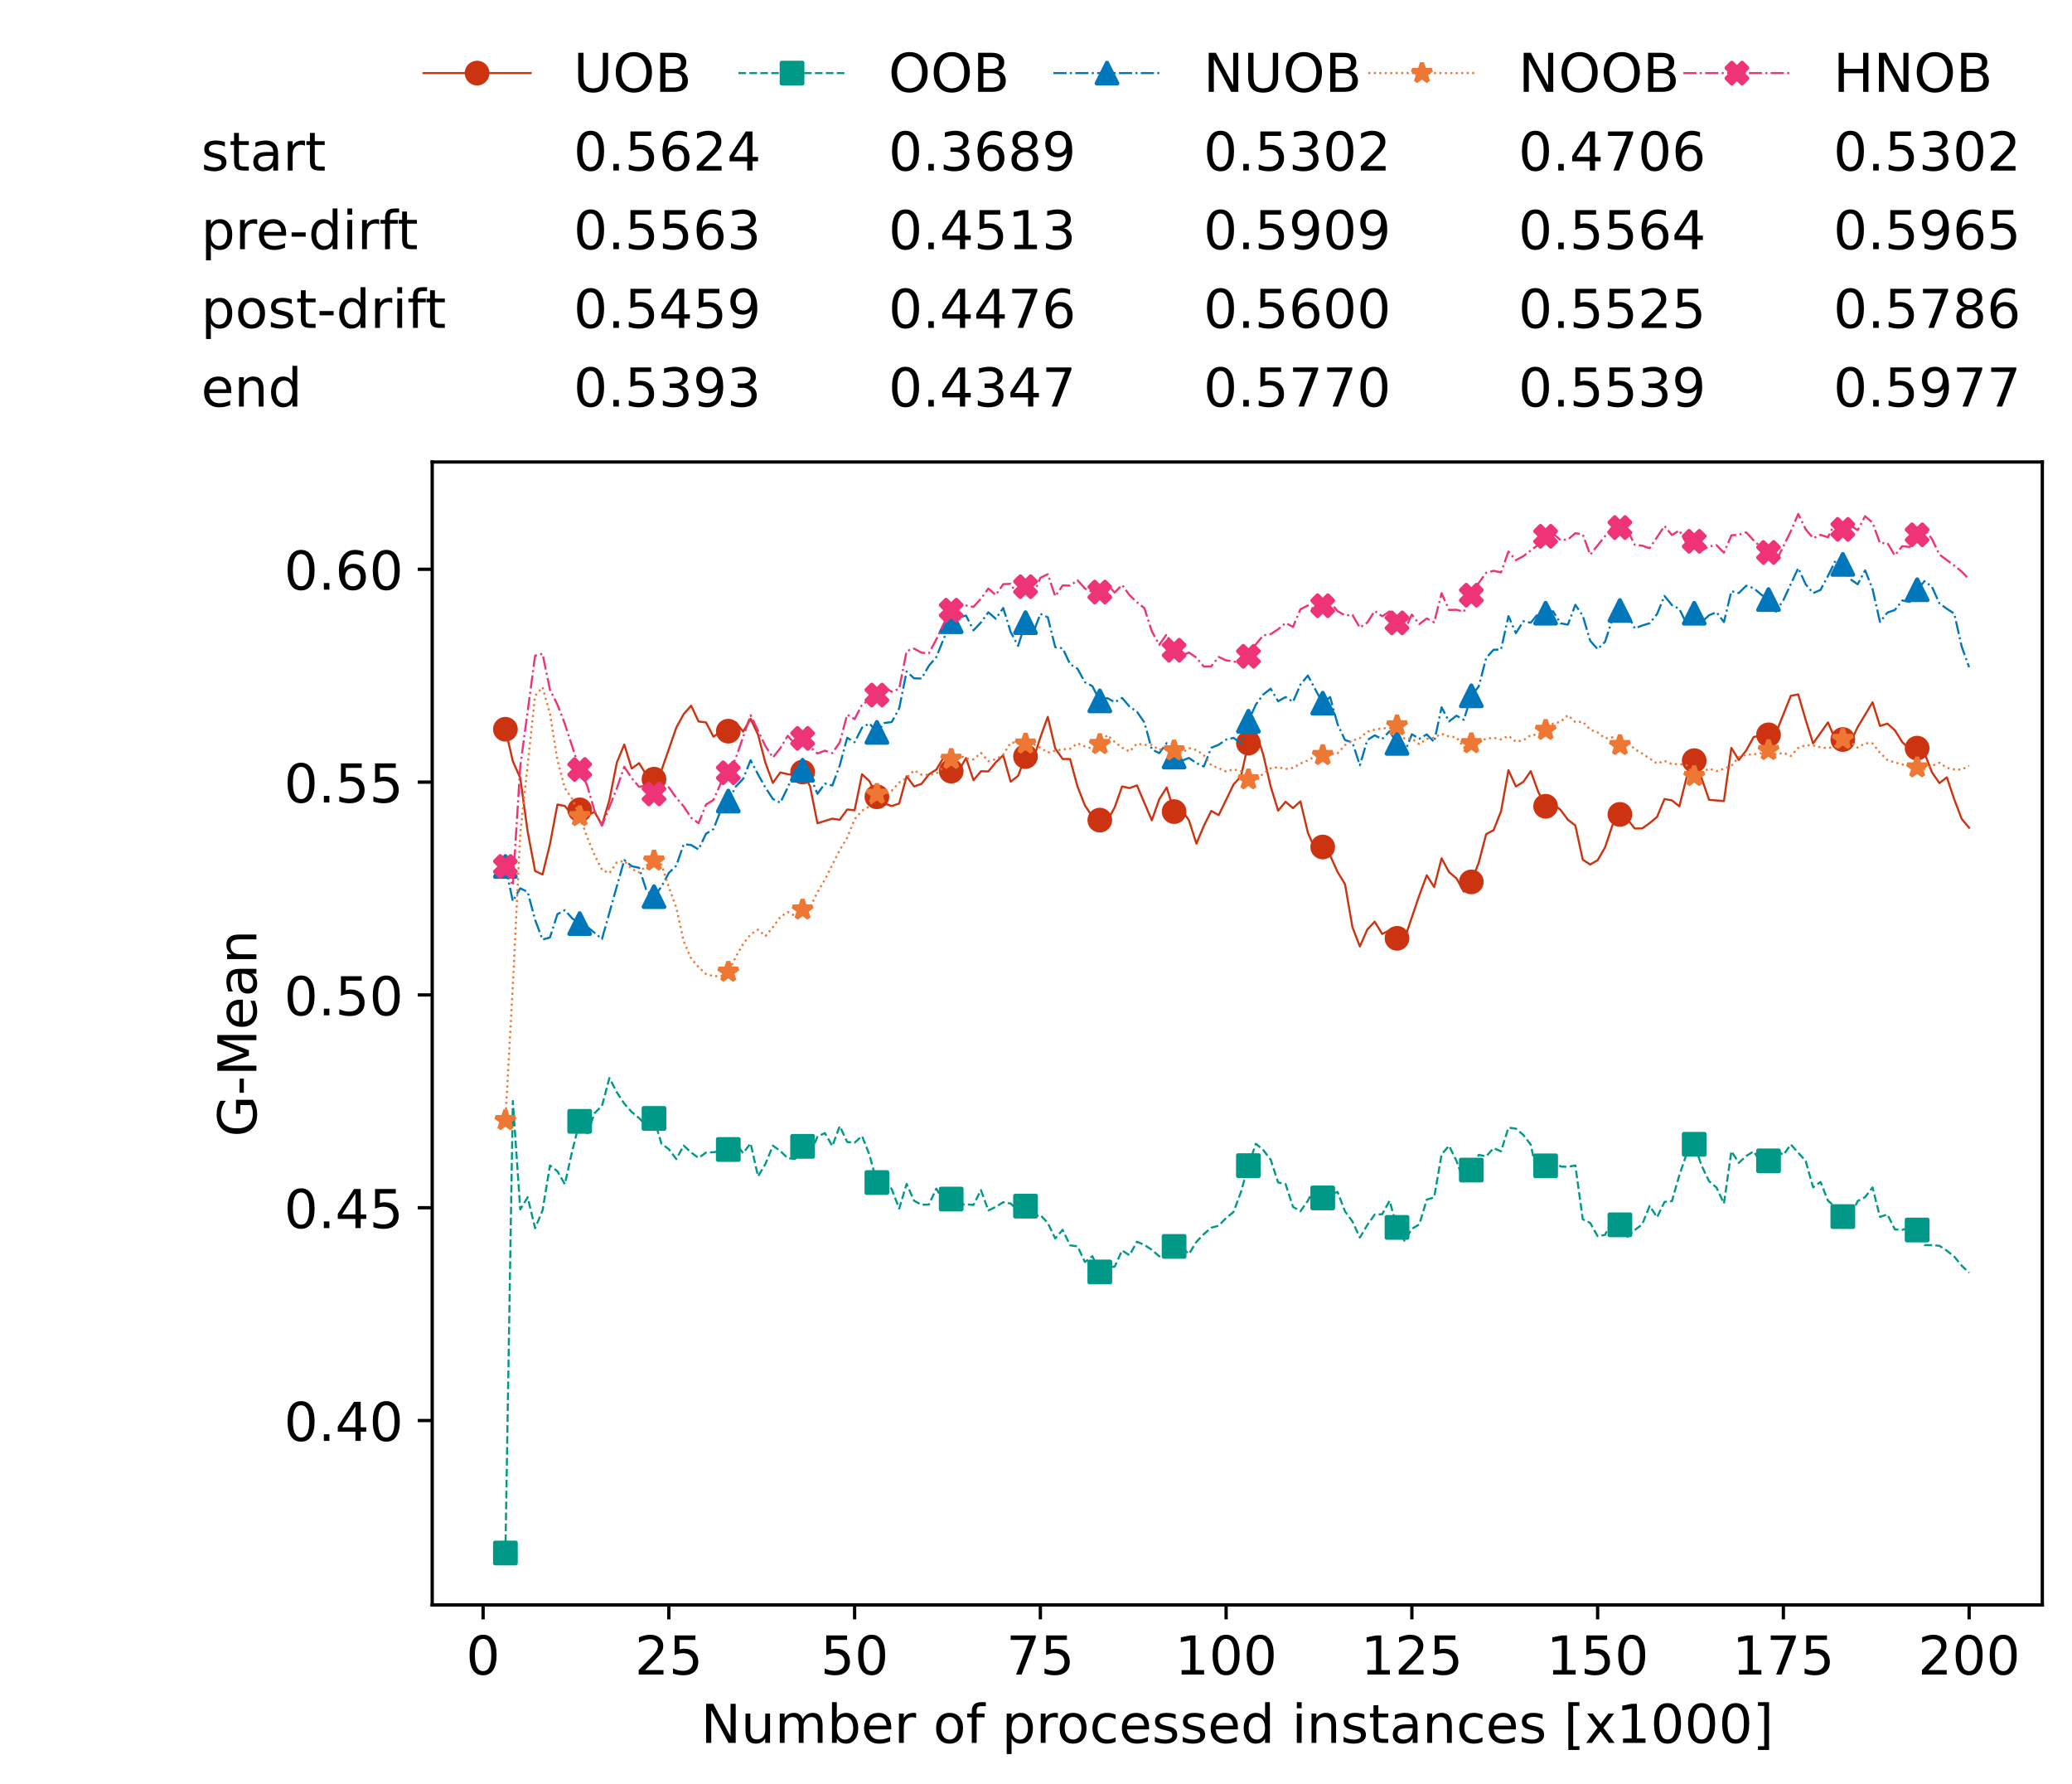 <?xml version="1.0" encoding="utf-8" standalone="no"?>
<!DOCTYPE svg PUBLIC "-//W3C//DTD SVG 1.1//EN"
  "http://www.w3.org/Graphics/SVG/1.1/DTD/svg11.dtd">
<!-- Created with matplotlib (https://matplotlib.org/) -->
<svg height="432.615pt" version="1.1" viewBox="0 0 502.65 432.615" width="502.65pt" xmlns="http://www.w3.org/2000/svg" xmlns:xlink="http://www.w3.org/1999/xlink">
 <defs>
  <style type="text/css">*{stroke-linecap:butt;stroke-linejoin:round;}</style>
 </defs>
 <g id="figure_1">
  <g id="patch_1">
   <path d="M 0 432.615 
L 502.65 432.615 
L 502.65 0 
L 0 0 
z
" style="fill:#ffffff;"/>
  </g>
  <g id="axes_1">
   <g id="patch_2">
    <path d="M 104.85 389.252 
L 495.45 389.252 
L 495.45 112.052 
L 104.85 112.052 
z
" style="fill:#ffffff;"/>
   </g>
   <g id="matplotlib.axis_1">
    <g id="xtick_1">
     <g id="line2d_1">
      <defs>
       <path d="M 0 0 
L 0 3.5 
" id="mb455e4df87" style="stroke:#000000;stroke-width:0.8;"/>
      </defs>
      <g>
       <use style="stroke:#000000;stroke-width:0.8;" x="117.197" xlink:href="#mb455e4df87" y="389.252"/>
      </g>
     </g>
     <g id="text_1">
      <!-- 0 -->
      <g transform="translate(113.061 406.13)scale(0.13 -0.13)">
       <defs>
        <path d="M 31.781 66.406 
Q 24.172 66.406 20.328 58.906 
Q 16.5 51.422 16.5 36.375 
Q 16.5 21.391 20.328 13.891 
Q 24.172 6.391 31.781 6.391 
Q 39.453 6.391 43.281 13.891 
Q 47.125 21.391 47.125 36.375 
Q 47.125 51.422 43.281 58.906 
Q 39.453 66.406 31.781 66.406 
z
M 31.781 74.219 
Q 44.047 74.219 50.516 64.516 
Q 56.984 54.828 56.984 36.375 
Q 56.984 17.969 50.516 8.266 
Q 44.047 -1.422 31.781 -1.422 
Q 19.531 -1.422 13.062 8.266 
Q 6.594 17.969 6.594 36.375 
Q 6.594 54.828 13.062 64.516 
Q 19.531 74.219 31.781 74.219 
z
" id="DejaVuSans-48"/>
       </defs>
       <use xlink:href="#DejaVuSans-48"/>
      </g>
     </g>
    </g>
    <g id="xtick_2">
     <g id="line2d_2">
      <g>
       <use style="stroke:#000000;stroke-width:0.8;" x="162.259" xlink:href="#mb455e4df87" y="389.252"/>
      </g>
     </g>
     <g id="text_2">
      <!-- 25 -->
      <g transform="translate(153.988 406.13)scale(0.13 -0.13)">
       <defs>
        <path d="M 19.188 8.297 
L 53.609 8.297 
L 53.609 0 
L 7.328 0 
L 7.328 8.297 
Q 12.938 14.109 22.625 23.891 
Q 32.328 33.688 34.812 36.531 
Q 39.547 41.844 41.422 45.531 
Q 43.312 49.219 43.312 52.781 
Q 43.312 58.594 39.234 62.25 
Q 35.156 65.922 28.609 65.922 
Q 23.969 65.922 18.812 64.312 
Q 13.672 62.703 7.812 59.422 
L 7.812 69.391 
Q 13.766 71.781 18.938 73 
Q 24.125 74.219 28.422 74.219 
Q 39.75 74.219 46.484 68.547 
Q 53.219 62.891 53.219 53.422 
Q 53.219 48.922 51.531 44.891 
Q 49.859 40.875 45.406 35.406 
Q 44.188 33.984 37.641 27.219 
Q 31.109 20.453 19.188 8.297 
z
" id="DejaVuSans-50"/>
        <path d="M 10.797 72.906 
L 49.516 72.906 
L 49.516 64.594 
L 19.828 64.594 
L 19.828 46.734 
Q 21.969 47.469 24.109 47.828 
Q 26.266 48.188 28.422 48.188 
Q 40.625 48.188 47.75 41.5 
Q 54.891 34.812 54.891 23.391 
Q 54.891 11.625 47.562 5.094 
Q 40.234 -1.422 26.906 -1.422 
Q 22.312 -1.422 17.547 -0.641 
Q 12.797 0.141 7.719 1.703 
L 7.719 11.625 
Q 12.109 9.234 16.797 8.062 
Q 21.484 6.891 26.703 6.891 
Q 35.156 6.891 40.078 11.328 
Q 45.016 15.766 45.016 23.391 
Q 45.016 31 40.078 35.438 
Q 35.156 39.891 26.703 39.891 
Q 22.75 39.891 18.812 39.016 
Q 14.891 38.141 10.797 36.281 
z
" id="DejaVuSans-53"/>
       </defs>
       <use xlink:href="#DejaVuSans-50"/>
       <use x="63.623" xlink:href="#DejaVuSans-53"/>
      </g>
     </g>
    </g>
    <g id="xtick_3">
     <g id="line2d_3">
      <g>
       <use style="stroke:#000000;stroke-width:0.8;" x="207.322" xlink:href="#mb455e4df87" y="389.252"/>
      </g>
     </g>
     <g id="text_3">
      <!-- 50 -->
      <g transform="translate(199.05 406.13)scale(0.13 -0.13)">
       <use xlink:href="#DejaVuSans-53"/>
       <use x="63.623" xlink:href="#DejaVuSans-48"/>
      </g>
     </g>
    </g>
    <g id="xtick_4">
     <g id="line2d_4">
      <g>
       <use style="stroke:#000000;stroke-width:0.8;" x="252.384" xlink:href="#mb455e4df87" y="389.252"/>
      </g>
     </g>
     <g id="text_4">
      <!-- 75 -->
      <g transform="translate(244.113 406.13)scale(0.13 -0.13)">
       <defs>
        <path d="M 8.203 72.906 
L 55.078 72.906 
L 55.078 68.703 
L 28.609 0 
L 18.312 0 
L 43.219 64.594 
L 8.203 64.594 
z
" id="DejaVuSans-55"/>
       </defs>
       <use xlink:href="#DejaVuSans-55"/>
       <use x="63.623" xlink:href="#DejaVuSans-53"/>
      </g>
     </g>
    </g>
    <g id="xtick_5">
     <g id="line2d_5">
      <g>
       <use style="stroke:#000000;stroke-width:0.8;" x="297.446" xlink:href="#mb455e4df87" y="389.252"/>
      </g>
     </g>
     <g id="text_5">
      <!-- 100 -->
      <g transform="translate(285.039 406.13)scale(0.13 -0.13)">
       <defs>
        <path d="M 12.406 8.297 
L 28.516 8.297 
L 28.516 63.922 
L 10.984 60.406 
L 10.984 69.391 
L 28.422 72.906 
L 38.281 72.906 
L 38.281 8.297 
L 54.391 8.297 
L 54.391 0 
L 12.406 0 
z
" id="DejaVuSans-49"/>
       </defs>
       <use xlink:href="#DejaVuSans-49"/>
       <use x="63.623" xlink:href="#DejaVuSans-48"/>
       <use x="127.246" xlink:href="#DejaVuSans-48"/>
      </g>
     </g>
    </g>
    <g id="xtick_6">
     <g id="line2d_6">
      <g>
       <use style="stroke:#000000;stroke-width:0.8;" x="342.509" xlink:href="#mb455e4df87" y="389.252"/>
      </g>
     </g>
     <g id="text_6">
      <!-- 125 -->
      <g transform="translate(330.102 406.13)scale(0.13 -0.13)">
       <use xlink:href="#DejaVuSans-49"/>
       <use x="63.623" xlink:href="#DejaVuSans-50"/>
       <use x="127.246" xlink:href="#DejaVuSans-53"/>
      </g>
     </g>
    </g>
    <g id="xtick_7">
     <g id="line2d_7">
      <g>
       <use style="stroke:#000000;stroke-width:0.8;" x="387.571" xlink:href="#mb455e4df87" y="389.252"/>
      </g>
     </g>
     <g id="text_7">
      <!-- 150 -->
      <g transform="translate(375.164 406.13)scale(0.13 -0.13)">
       <use xlink:href="#DejaVuSans-49"/>
       <use x="63.623" xlink:href="#DejaVuSans-53"/>
       <use x="127.246" xlink:href="#DejaVuSans-48"/>
      </g>
     </g>
    </g>
    <g id="xtick_8">
     <g id="line2d_8">
      <g>
       <use style="stroke:#000000;stroke-width:0.8;" x="432.633" xlink:href="#mb455e4df87" y="389.252"/>
      </g>
     </g>
     <g id="text_8">
      <!-- 175 -->
      <g transform="translate(420.226 406.13)scale(0.13 -0.13)">
       <use xlink:href="#DejaVuSans-49"/>
       <use x="63.623" xlink:href="#DejaVuSans-55"/>
       <use x="127.246" xlink:href="#DejaVuSans-53"/>
      </g>
     </g>
    </g>
    <g id="xtick_9">
     <g id="line2d_9">
      <g>
       <use style="stroke:#000000;stroke-width:0.8;" x="477.695" xlink:href="#mb455e4df87" y="389.252"/>
      </g>
     </g>
     <g id="text_9">
      <!-- 200 -->
      <g transform="translate(465.289 406.13)scale(0.13 -0.13)">
       <use xlink:href="#DejaVuSans-50"/>
       <use x="63.623" xlink:href="#DejaVuSans-48"/>
       <use x="127.246" xlink:href="#DejaVuSans-48"/>
      </g>
     </g>
    </g>
    <g id="text_10">
     <!-- Number of processed instances [x1000] -->
     <g transform="translate(170.025 422.711)scale(0.13 -0.13)">
      <defs>
       <path d="M 9.812 72.906 
L 23.094 72.906 
L 55.422 11.922 
L 55.422 72.906 
L 64.984 72.906 
L 64.984 0 
L 51.703 0 
L 19.391 60.984 
L 19.391 0 
L 9.812 0 
z
" id="DejaVuSans-78"/>
       <path d="M 8.5 21.578 
L 8.5 54.688 
L 17.484 54.688 
L 17.484 21.922 
Q 17.484 14.156 20.5 10.266 
Q 23.531 6.391 29.594 6.391 
Q 36.859 6.391 41.078 11.031 
Q 45.312 15.672 45.312 23.688 
L 45.312 54.688 
L 54.297 54.688 
L 54.297 0 
L 45.312 0 
L 45.312 8.406 
Q 42.047 3.422 37.719 1 
Q 33.406 -1.422 27.688 -1.422 
Q 18.266 -1.422 13.375 4.438 
Q 8.5 10.297 8.5 21.578 
z
M 31.109 56 
z
" id="DejaVuSans-117"/>
       <path d="M 52 44.188 
Q 55.375 50.25 60.062 53.125 
Q 64.75 56 71.094 56 
Q 79.641 56 84.281 50.016 
Q 88.922 44.047 88.922 33.016 
L 88.922 0 
L 79.891 0 
L 79.891 32.719 
Q 79.891 40.578 77.094 44.375 
Q 74.312 48.188 68.609 48.188 
Q 61.625 48.188 57.562 43.547 
Q 53.516 38.922 53.516 30.906 
L 53.516 0 
L 44.484 0 
L 44.484 32.719 
Q 44.484 40.625 41.703 44.406 
Q 38.922 48.188 33.109 48.188 
Q 26.219 48.188 22.156 43.531 
Q 18.109 38.875 18.109 30.906 
L 18.109 0 
L 9.078 0 
L 9.078 54.688 
L 18.109 54.688 
L 18.109 46.188 
Q 21.188 51.219 25.484 53.609 
Q 29.781 56 35.688 56 
Q 41.656 56 45.828 52.969 
Q 50 49.953 52 44.188 
z
" id="DejaVuSans-109"/>
       <path d="M 48.688 27.297 
Q 48.688 37.203 44.609 42.844 
Q 40.531 48.484 33.406 48.484 
Q 26.266 48.484 22.188 42.844 
Q 18.109 37.203 18.109 27.297 
Q 18.109 17.391 22.188 11.75 
Q 26.266 6.109 33.406 6.109 
Q 40.531 6.109 44.609 11.75 
Q 48.688 17.391 48.688 27.297 
z
M 18.109 46.391 
Q 20.953 51.266 25.266 53.625 
Q 29.594 56 35.594 56 
Q 45.562 56 51.781 48.094 
Q 58.016 40.188 58.016 27.297 
Q 58.016 14.406 51.781 6.484 
Q 45.562 -1.422 35.594 -1.422 
Q 29.594 -1.422 25.266 0.953 
Q 20.953 3.328 18.109 8.203 
L 18.109 0 
L 9.078 0 
L 9.078 75.984 
L 18.109 75.984 
z
" id="DejaVuSans-98"/>
       <path d="M 56.203 29.594 
L 56.203 25.203 
L 14.891 25.203 
Q 15.484 15.922 20.484 11.062 
Q 25.484 6.203 34.422 6.203 
Q 39.594 6.203 44.453 7.469 
Q 49.312 8.734 54.109 11.281 
L 54.109 2.781 
Q 49.266 0.734 44.188 -0.344 
Q 39.109 -1.422 33.891 -1.422 
Q 20.797 -1.422 13.156 6.188 
Q 5.516 13.812 5.516 26.812 
Q 5.516 40.234 12.766 48.109 
Q 20.016 56 32.328 56 
Q 43.359 56 49.781 48.891 
Q 56.203 41.797 56.203 29.594 
z
M 47.219 32.234 
Q 47.125 39.594 43.094 43.984 
Q 39.062 48.391 32.422 48.391 
Q 24.906 48.391 20.391 44.141 
Q 15.875 39.891 15.188 32.172 
z
" id="DejaVuSans-101"/>
       <path d="M 41.109 46.297 
Q 39.594 47.172 37.812 47.578 
Q 36.031 48 33.891 48 
Q 26.266 48 22.188 43.047 
Q 18.109 38.094 18.109 28.812 
L 18.109 0 
L 9.078 0 
L 9.078 54.688 
L 18.109 54.688 
L 18.109 46.188 
Q 20.953 51.172 25.484 53.578 
Q 30.031 56 36.531 56 
Q 37.453 56 38.578 55.875 
Q 39.703 55.766 41.062 55.516 
z
" id="DejaVuSans-114"/>
       <path id="DejaVuSans-32"/>
       <path d="M 30.609 48.391 
Q 23.391 48.391 19.188 42.75 
Q 14.984 37.109 14.984 27.297 
Q 14.984 17.484 19.156 11.844 
Q 23.344 6.203 30.609 6.203 
Q 37.797 6.203 41.984 11.859 
Q 46.188 17.531 46.188 27.297 
Q 46.188 37.016 41.984 42.703 
Q 37.797 48.391 30.609 48.391 
z
M 30.609 56 
Q 42.328 56 49.016 48.375 
Q 55.719 40.766 55.719 27.297 
Q 55.719 13.875 49.016 6.219 
Q 42.328 -1.422 30.609 -1.422 
Q 18.844 -1.422 12.172 6.219 
Q 5.516 13.875 5.516 27.297 
Q 5.516 40.766 12.172 48.375 
Q 18.844 56 30.609 56 
z
" id="DejaVuSans-111"/>
       <path d="M 37.109 75.984 
L 37.109 68.5 
L 28.516 68.5 
Q 23.688 68.5 21.797 66.547 
Q 19.922 64.594 19.922 59.516 
L 19.922 54.688 
L 34.719 54.688 
L 34.719 47.703 
L 19.922 47.703 
L 19.922 0 
L 10.891 0 
L 10.891 47.703 
L 2.297 47.703 
L 2.297 54.688 
L 10.891 54.688 
L 10.891 58.5 
Q 10.891 67.625 15.141 71.797 
Q 19.391 75.984 28.609 75.984 
z
" id="DejaVuSans-102"/>
       <path d="M 18.109 8.203 
L 18.109 -20.797 
L 9.078 -20.797 
L 9.078 54.688 
L 18.109 54.688 
L 18.109 46.391 
Q 20.953 51.266 25.266 53.625 
Q 29.594 56 35.594 56 
Q 45.562 56 51.781 48.094 
Q 58.016 40.188 58.016 27.297 
Q 58.016 14.406 51.781 6.484 
Q 45.562 -1.422 35.594 -1.422 
Q 29.594 -1.422 25.266 0.953 
Q 20.953 3.328 18.109 8.203 
z
M 48.688 27.297 
Q 48.688 37.203 44.609 42.844 
Q 40.531 48.484 33.406 48.484 
Q 26.266 48.484 22.188 42.844 
Q 18.109 37.203 18.109 27.297 
Q 18.109 17.391 22.188 11.75 
Q 26.266 6.109 33.406 6.109 
Q 40.531 6.109 44.609 11.75 
Q 48.688 17.391 48.688 27.297 
z
" id="DejaVuSans-112"/>
       <path d="M 48.781 52.594 
L 48.781 44.188 
Q 44.969 46.297 41.141 47.344 
Q 37.312 48.391 33.406 48.391 
Q 24.656 48.391 19.812 42.844 
Q 14.984 37.312 14.984 27.297 
Q 14.984 17.281 19.812 11.734 
Q 24.656 6.203 33.406 6.203 
Q 37.312 6.203 41.141 7.25 
Q 44.969 8.297 48.781 10.406 
L 48.781 2.094 
Q 45.016 0.344 40.984 -0.531 
Q 36.969 -1.422 32.422 -1.422 
Q 20.062 -1.422 12.781 6.344 
Q 5.516 14.109 5.516 27.297 
Q 5.516 40.672 12.859 48.328 
Q 20.219 56 33.016 56 
Q 37.156 56 41.109 55.141 
Q 45.062 54.297 48.781 52.594 
z
" id="DejaVuSans-99"/>
       <path d="M 44.281 53.078 
L 44.281 44.578 
Q 40.484 46.531 36.375 47.5 
Q 32.281 48.484 27.875 48.484 
Q 21.188 48.484 17.844 46.438 
Q 14.5 44.391 14.5 40.281 
Q 14.5 37.156 16.891 35.375 
Q 19.281 33.594 26.516 31.984 
L 29.594 31.297 
Q 39.156 29.25 43.188 25.516 
Q 47.219 21.781 47.219 15.094 
Q 47.219 7.469 41.188 3.016 
Q 35.156 -1.422 24.609 -1.422 
Q 20.219 -1.422 15.453 -0.562 
Q 10.688 0.297 5.422 2 
L 5.422 11.281 
Q 10.406 8.688 15.234 7.391 
Q 20.062 6.109 24.812 6.109 
Q 31.156 6.109 34.562 8.281 
Q 37.984 10.453 37.984 14.406 
Q 37.984 18.062 35.516 20.016 
Q 33.062 21.969 24.703 23.781 
L 21.578 24.516 
Q 13.234 26.266 9.516 29.906 
Q 5.812 33.547 5.812 39.891 
Q 5.812 47.609 11.281 51.797 
Q 16.75 56 26.812 56 
Q 31.781 56 36.172 55.266 
Q 40.578 54.547 44.281 53.078 
z
" id="DejaVuSans-115"/>
       <path d="M 45.406 46.391 
L 45.406 75.984 
L 54.391 75.984 
L 54.391 0 
L 45.406 0 
L 45.406 8.203 
Q 42.578 3.328 38.25 0.953 
Q 33.938 -1.422 27.875 -1.422 
Q 17.969 -1.422 11.734 6.484 
Q 5.516 14.406 5.516 27.297 
Q 5.516 40.188 11.734 48.094 
Q 17.969 56 27.875 56 
Q 33.938 56 38.25 53.625 
Q 42.578 51.266 45.406 46.391 
z
M 14.797 27.297 
Q 14.797 17.391 18.875 11.75 
Q 22.953 6.109 30.078 6.109 
Q 37.203 6.109 41.297 11.75 
Q 45.406 17.391 45.406 27.297 
Q 45.406 37.203 41.297 42.844 
Q 37.203 48.484 30.078 48.484 
Q 22.953 48.484 18.875 42.844 
Q 14.797 37.203 14.797 27.297 
z
" id="DejaVuSans-100"/>
       <path d="M 9.422 54.688 
L 18.406 54.688 
L 18.406 0 
L 9.422 0 
z
M 9.422 75.984 
L 18.406 75.984 
L 18.406 64.594 
L 9.422 64.594 
z
" id="DejaVuSans-105"/>
       <path d="M 54.891 33.016 
L 54.891 0 
L 45.906 0 
L 45.906 32.719 
Q 45.906 40.484 42.875 44.328 
Q 39.844 48.188 33.797 48.188 
Q 26.516 48.188 22.312 43.547 
Q 18.109 38.922 18.109 30.906 
L 18.109 0 
L 9.078 0 
L 9.078 54.688 
L 18.109 54.688 
L 18.109 46.188 
Q 21.344 51.125 25.703 53.562 
Q 30.078 56 35.797 56 
Q 45.219 56 50.047 50.172 
Q 54.891 44.344 54.891 33.016 
z
" id="DejaVuSans-110"/>
       <path d="M 18.312 70.219 
L 18.312 54.688 
L 36.812 54.688 
L 36.812 47.703 
L 18.312 47.703 
L 18.312 18.016 
Q 18.312 11.328 20.141 9.422 
Q 21.969 7.516 27.594 7.516 
L 36.812 7.516 
L 36.812 0 
L 27.594 0 
Q 17.188 0 13.234 3.875 
Q 9.281 7.766 9.281 18.016 
L 9.281 47.703 
L 2.688 47.703 
L 2.688 54.688 
L 9.281 54.688 
L 9.281 70.219 
z
" id="DejaVuSans-116"/>
       <path d="M 34.281 27.484 
Q 23.391 27.484 19.188 25 
Q 14.984 22.516 14.984 16.5 
Q 14.984 11.719 18.141 8.906 
Q 21.297 6.109 26.703 6.109 
Q 34.188 6.109 38.703 11.406 
Q 43.219 16.703 43.219 25.484 
L 43.219 27.484 
z
M 52.203 31.203 
L 52.203 0 
L 43.219 0 
L 43.219 8.297 
Q 40.141 3.328 35.547 0.953 
Q 30.953 -1.422 24.312 -1.422 
Q 15.922 -1.422 10.953 3.297 
Q 6 8.016 6 15.922 
Q 6 25.141 12.172 29.828 
Q 18.359 34.516 30.609 34.516 
L 43.219 34.516 
L 43.219 35.406 
Q 43.219 41.609 39.141 45 
Q 35.062 48.391 27.688 48.391 
Q 23 48.391 18.547 47.266 
Q 14.109 46.141 10.016 43.891 
L 10.016 52.203 
Q 14.938 54.109 19.578 55.047 
Q 24.219 56 28.609 56 
Q 40.484 56 46.344 49.844 
Q 52.203 43.703 52.203 31.203 
z
" id="DejaVuSans-97"/>
       <path d="M 8.594 75.984 
L 29.297 75.984 
L 29.297 69 
L 17.578 69 
L 17.578 -6.203 
L 29.297 -6.203 
L 29.297 -13.188 
L 8.594 -13.188 
z
" id="DejaVuSans-91"/>
       <path d="M 54.891 54.688 
L 35.109 28.078 
L 55.906 0 
L 45.312 0 
L 29.391 21.484 
L 13.484 0 
L 2.875 0 
L 24.125 28.609 
L 4.688 54.688 
L 15.281 54.688 
L 29.781 35.203 
L 44.281 54.688 
z
" id="DejaVuSans-120"/>
       <path d="M 30.422 75.984 
L 30.422 -13.188 
L 9.719 -13.188 
L 9.719 -6.203 
L 21.391 -6.203 
L 21.391 69 
L 9.719 69 
L 9.719 75.984 
z
" id="DejaVuSans-93"/>
      </defs>
      <use xlink:href="#DejaVuSans-78"/>
      <use x="74.805" xlink:href="#DejaVuSans-117"/>
      <use x="138.184" xlink:href="#DejaVuSans-109"/>
      <use x="235.596" xlink:href="#DejaVuSans-98"/>
      <use x="299.072" xlink:href="#DejaVuSans-101"/>
      <use x="360.596" xlink:href="#DejaVuSans-114"/>
      <use x="401.709" xlink:href="#DejaVuSans-32"/>
      <use x="433.496" xlink:href="#DejaVuSans-111"/>
      <use x="494.678" xlink:href="#DejaVuSans-102"/>
      <use x="529.883" xlink:href="#DejaVuSans-32"/>
      <use x="561.67" xlink:href="#DejaVuSans-112"/>
      <use x="625.146" xlink:href="#DejaVuSans-114"/>
      <use x="664.01" xlink:href="#DejaVuSans-111"/>
      <use x="725.191" xlink:href="#DejaVuSans-99"/>
      <use x="780.172" xlink:href="#DejaVuSans-101"/>
      <use x="841.695" xlink:href="#DejaVuSans-115"/>
      <use x="893.795" xlink:href="#DejaVuSans-115"/>
      <use x="945.895" xlink:href="#DejaVuSans-101"/>
      <use x="1007.418" xlink:href="#DejaVuSans-100"/>
      <use x="1070.895" xlink:href="#DejaVuSans-32"/>
      <use x="1102.682" xlink:href="#DejaVuSans-105"/>
      <use x="1130.465" xlink:href="#DejaVuSans-110"/>
      <use x="1193.844" xlink:href="#DejaVuSans-115"/>
      <use x="1245.943" xlink:href="#DejaVuSans-116"/>
      <use x="1285.152" xlink:href="#DejaVuSans-97"/>
      <use x="1346.432" xlink:href="#DejaVuSans-110"/>
      <use x="1409.811" xlink:href="#DejaVuSans-99"/>
      <use x="1464.791" xlink:href="#DejaVuSans-101"/>
      <use x="1526.314" xlink:href="#DejaVuSans-115"/>
      <use x="1578.414" xlink:href="#DejaVuSans-32"/>
      <use x="1610.201" xlink:href="#DejaVuSans-91"/>
      <use x="1649.215" xlink:href="#DejaVuSans-120"/>
      <use x="1708.395" xlink:href="#DejaVuSans-49"/>
      <use x="1772.018" xlink:href="#DejaVuSans-48"/>
      <use x="1835.641" xlink:href="#DejaVuSans-48"/>
      <use x="1899.264" xlink:href="#DejaVuSans-48"/>
      <use x="1962.887" xlink:href="#DejaVuSans-93"/>
     </g>
    </g>
   </g>
   <g id="matplotlib.axis_2">
    <g id="ytick_1">
     <g id="line2d_10">
      <defs>
       <path d="M 0 0 
L -3.5 0 
" id="m36c2ad9267" style="stroke:#000000;stroke-width:0.8;"/>
      </defs>
      <g>
       <use style="stroke:#000000;stroke-width:0.8;" x="104.85" xlink:href="#m36c2ad9267" y="344.53"/>
      </g>
     </g>
     <g id="text_11">
      <!-- 0.40 -->
      <g transform="translate(68.905 349.469)scale(0.13 -0.13)">
       <defs>
        <path d="M 10.688 12.406 
L 21 12.406 
L 21 0 
L 10.688 0 
z
" id="DejaVuSans-46"/>
        <path d="M 37.797 64.312 
L 12.891 25.391 
L 37.797 25.391 
z
M 35.203 72.906 
L 47.609 72.906 
L 47.609 25.391 
L 58.016 25.391 
L 58.016 17.188 
L 47.609 17.188 
L 47.609 0 
L 37.797 0 
L 37.797 17.188 
L 4.891 17.188 
L 4.891 26.703 
z
" id="DejaVuSans-52"/>
       </defs>
       <use xlink:href="#DejaVuSans-48"/>
       <use x="63.623" xlink:href="#DejaVuSans-46"/>
       <use x="95.41" xlink:href="#DejaVuSans-52"/>
       <use x="159.033" xlink:href="#DejaVuSans-48"/>
      </g>
     </g>
    </g>
    <g id="ytick_2">
     <g id="line2d_11">
      <g>
       <use style="stroke:#000000;stroke-width:0.8;" x="104.85" xlink:href="#m36c2ad9267" y="292.917"/>
      </g>
     </g>
     <g id="text_12">
      <!-- 0.45 -->
      <g transform="translate(68.905 297.856)scale(0.13 -0.13)">
       <use xlink:href="#DejaVuSans-48"/>
       <use x="63.623" xlink:href="#DejaVuSans-46"/>
       <use x="95.41" xlink:href="#DejaVuSans-52"/>
       <use x="159.033" xlink:href="#DejaVuSans-53"/>
      </g>
     </g>
    </g>
    <g id="ytick_3">
     <g id="line2d_12">
      <g>
       <use style="stroke:#000000;stroke-width:0.8;" x="104.85" xlink:href="#m36c2ad9267" y="241.304"/>
      </g>
     </g>
     <g id="text_13">
      <!-- 0.50 -->
      <g transform="translate(68.905 246.243)scale(0.13 -0.13)">
       <use xlink:href="#DejaVuSans-48"/>
       <use x="63.623" xlink:href="#DejaVuSans-46"/>
       <use x="95.41" xlink:href="#DejaVuSans-53"/>
       <use x="159.033" xlink:href="#DejaVuSans-48"/>
      </g>
     </g>
    </g>
    <g id="ytick_4">
     <g id="line2d_13">
      <g>
       <use style="stroke:#000000;stroke-width:0.8;" x="104.85" xlink:href="#m36c2ad9267" y="189.692"/>
      </g>
     </g>
     <g id="text_14">
      <!-- 0.55 -->
      <g transform="translate(68.905 194.631)scale(0.13 -0.13)">
       <use xlink:href="#DejaVuSans-48"/>
       <use x="63.623" xlink:href="#DejaVuSans-46"/>
       <use x="95.41" xlink:href="#DejaVuSans-53"/>
       <use x="159.033" xlink:href="#DejaVuSans-53"/>
      </g>
     </g>
    </g>
    <g id="ytick_5">
     <g id="line2d_14">
      <g>
       <use style="stroke:#000000;stroke-width:0.8;" x="104.85" xlink:href="#m36c2ad9267" y="138.079"/>
      </g>
     </g>
     <g id="text_15">
      <!-- 0.60 -->
      <g transform="translate(68.905 143.018)scale(0.13 -0.13)">
       <defs>
        <path d="M 33.016 40.375 
Q 26.375 40.375 22.484 35.828 
Q 18.609 31.297 18.609 23.391 
Q 18.609 15.531 22.484 10.953 
Q 26.375 6.391 33.016 6.391 
Q 39.656 6.391 43.531 10.953 
Q 47.406 15.531 47.406 23.391 
Q 47.406 31.297 43.531 35.828 
Q 39.656 40.375 33.016 40.375 
z
M 52.594 71.297 
L 52.594 62.312 
Q 48.875 64.062 45.094 64.984 
Q 41.312 65.922 37.594 65.922 
Q 27.828 65.922 22.672 59.328 
Q 17.531 52.734 16.797 39.406 
Q 19.672 43.656 24.016 45.922 
Q 28.375 48.188 33.594 48.188 
Q 44.578 48.188 50.953 41.516 
Q 57.328 34.859 57.328 23.391 
Q 57.328 12.156 50.688 5.359 
Q 44.047 -1.422 33.016 -1.422 
Q 20.359 -1.422 13.672 8.266 
Q 6.984 17.969 6.984 36.375 
Q 6.984 53.656 15.188 63.938 
Q 23.391 74.219 37.203 74.219 
Q 40.922 74.219 44.703 73.484 
Q 48.484 72.75 52.594 71.297 
z
" id="DejaVuSans-54"/>
       </defs>
       <use xlink:href="#DejaVuSans-48"/>
       <use x="63.623" xlink:href="#DejaVuSans-46"/>
       <use x="95.41" xlink:href="#DejaVuSans-54"/>
       <use x="159.033" xlink:href="#DejaVuSans-48"/>
      </g>
     </g>
    </g>
    <g id="text_16">
     <!-- G-Mean -->
     <g transform="translate(62.201 275.744)rotate(-90)scale(0.13 -0.13)">
      <defs>
       <path d="M 59.516 10.406 
L 59.516 29.984 
L 43.406 29.984 
L 43.406 38.094 
L 69.281 38.094 
L 69.281 6.781 
Q 63.578 2.734 56.688 0.656 
Q 49.812 -1.422 42 -1.422 
Q 24.906 -1.422 15.25 8.562 
Q 5.609 18.562 5.609 36.375 
Q 5.609 54.25 15.25 64.234 
Q 24.906 74.219 42 74.219 
Q 49.125 74.219 55.547 72.453 
Q 61.969 70.703 67.391 67.281 
L 67.391 56.781 
Q 61.922 61.422 55.766 63.766 
Q 49.609 66.109 42.828 66.109 
Q 29.438 66.109 22.719 58.641 
Q 16.016 51.172 16.016 36.375 
Q 16.016 21.625 22.719 14.156 
Q 29.438 6.688 42.828 6.688 
Q 48.047 6.688 52.141 7.594 
Q 56.25 8.5 59.516 10.406 
z
" id="DejaVuSans-71"/>
       <path d="M 4.891 31.391 
L 31.203 31.391 
L 31.203 23.391 
L 4.891 23.391 
z
" id="DejaVuSans-45"/>
       <path d="M 9.812 72.906 
L 24.516 72.906 
L 43.109 23.297 
L 61.812 72.906 
L 76.516 72.906 
L 76.516 0 
L 66.891 0 
L 66.891 64.016 
L 48.094 14.016 
L 38.188 14.016 
L 19.391 64.016 
L 19.391 0 
L 9.812 0 
z
" id="DejaVuSans-77"/>
      </defs>
      <use xlink:href="#DejaVuSans-71"/>
      <use x="77.49" xlink:href="#DejaVuSans-45"/>
      <use x="113.574" xlink:href="#DejaVuSans-77"/>
      <use x="199.854" xlink:href="#DejaVuSans-101"/>
      <use x="261.377" xlink:href="#DejaVuSans-97"/>
      <use x="322.656" xlink:href="#DejaVuSans-110"/>
     </g>
    </g>
   </g>
   <g id="line2d_15"/>
   <g id="line2d_16"/>
   <g id="line2d_17"/>
   <g id="line2d_18"/>
   <g id="line2d_19"/>
   <g id="line2d_20">
    <path clip-path="url(#pe82fa93faf)" d="M 122.605 176.864 
L 124.407 184.616 
L 126.21 188.69 
L 128.012 201.711 
L 129.815 211.261 
L 131.617 212.093 
L 133.419 204.732 
L 135.222 195.126 
L 137.024 195.472 
L 138.827 197.649 
L 140.629 196.414 
L 142.432 197.792 
L 144.234 196.918 
L 146.037 200.078 
L 147.839 194.047 
L 149.642 184.944 
L 151.444 180.566 
L 153.247 186.395 
L 155.049 185.096 
L 156.852 188.025 
L 158.654 188.979 
L 160.457 186.878 
L 164.062 176.479 
L 165.864 173.172 
L 167.667 171.153 
L 169.469 174.983 
L 171.272 175.209 
L 173.074 178.673 
L 174.877 177.438 
L 176.679 177.333 
L 178.482 175.198 
L 180.284 177.445 
L 182.087 174.347 
L 183.889 178.156 
L 185.692 185.036 
L 187.494 189.886 
L 189.297 187.338 
L 191.099 187.777 
L 192.902 187.986 
L 194.704 187.242 
L 196.507 190.678 
L 198.309 199.67 
L 201.914 198.549 
L 203.717 198.821 
L 205.519 196.335 
L 207.322 196.526 
L 209.124 187.782 
L 210.927 189.466 
L 212.729 193.243 
L 214.532 194.887 
L 216.334 195.495 
L 218.137 194.876 
L 219.939 188.266 
L 221.742 190.745 
L 223.544 190.121 
L 225.347 187.818 
L 227.149 186.659 
L 228.952 183.655 
L 230.754 187.03 
L 232.557 186.968 
L 234.359 183.847 
L 236.162 189.241 
L 237.964 187.057 
L 239.767 187.098 
L 241.569 184.897 
L 243.372 183.169 
L 245.174 189.589 
L 246.976 188.187 
L 248.779 183.478 
L 250.581 184.521 
L 252.384 178.826 
L 254.186 173.86 
L 255.989 181.513 
L 257.791 184.084 
L 259.594 184.093 
L 261.396 190.776 
L 263.199 195.364 
L 265.001 198.025 
L 266.804 198.905 
L 268.606 199.111 
L 270.409 195.824 
L 272.211 190.727 
L 274.014 191.147 
L 275.816 190.482 
L 279.421 198.958 
L 281.224 193.858 
L 283.026 190.988 
L 284.829 196.837 
L 286.631 196.366 
L 288.434 198.953 
L 290.236 204.615 
L 292.039 200.318 
L 293.841 196.675 
L 295.644 197.697 
L 299.249 190.263 
L 301.051 188.28 
L 302.854 180.226 
L 304.656 177.499 
L 306.459 183.025 
L 308.261 190.753 
L 310.064 196.605 
L 311.866 194.457 
L 313.669 195.99 
L 315.471 194.354 
L 317.274 201.93 
L 319.076 206.081 
L 320.879 205.427 
L 322.681 207.477 
L 324.484 211.477 
L 326.286 214.427 
L 328.089 224.848 
L 329.891 229.548 
L 331.694 225.448 
L 333.496 223.532 
L 335.299 226.515 
L 337.101 225.616 
L 338.904 227.57 
L 340.706 227.773 
L 344.311 217.155 
L 346.114 212.302 
L 347.916 215.143 
L 349.719 208.174 
L 351.521 211.507 
L 353.324 213.03 
L 355.126 216.247 
L 356.928 213.887 
L 358.731 209.204 
L 360.533 202.302 
L 362.336 201.344 
L 364.138 196.764 
L 365.941 186.795 
L 367.743 190.752 
L 369.546 189.632 
L 371.348 187.027 
L 373.151 192.026 
L 374.953 195.546 
L 376.756 195.037 
L 378.558 196.396 
L 380.361 198.815 
L 382.163 200.205 
L 383.966 208.509 
L 385.768 209.681 
L 387.571 208.626 
L 389.373 205.521 
L 391.176 200.091 
L 392.978 197.521 
L 394.781 198.696 
L 396.583 200.936 
L 398.386 200.92 
L 400.188 199.634 
L 401.991 198.119 
L 403.793 193.794 
L 405.596 194.123 
L 407.398 195.558 
L 409.201 188.341 
L 411.003 184.484 
L 412.806 188.766 
L 414.608 193.991 
L 418.213 194.281 
L 420.016 181.383 
L 421.818 184.33 
L 423.621 182.006 
L 425.423 178.754 
L 427.226 178.356 
L 429.028 178.224 
L 430.831 177.756 
L 434.436 168.764 
L 436.238 168.405 
L 438.041 174.595 
L 439.843 180.305 
L 443.448 175.211 
L 445.251 179.374 
L 447.053 179.359 
L 448.856 180.067 
L 450.658 176.361 
L 454.263 170.328 
L 456.066 176.067 
L 457.868 175.504 
L 459.671 177.1 
L 461.473 179.989 
L 463.276 181.638 
L 465.078 181.448 
L 466.881 182.674 
L 468.683 187.31 
L 470.485 189.92 
L 472.288 188.529 
L 474.09 193.885 
L 475.893 198.615 
L 477.695 200.761 
L 477.695 200.761 
" style="fill:none;stroke:#cc3311;stroke-linecap:square;stroke-width:0.5;"/>
    <defs>
     <path d="M 0 2.5 
C 0.663 2.5 1.299 2.237 1.768 1.768 
C 2.237 1.299 2.5 0.663 2.5 0 
C 2.5 -0.663 2.237 -1.299 1.768 -1.768 
C 1.299 -2.237 0.663 -2.5 0 -2.5 
C -0.663 -2.5 -1.299 -2.237 -1.768 -1.768 
C -2.237 -1.299 -2.5 -0.663 -2.5 0 
C -2.5 0.663 -2.237 1.299 -1.768 1.768 
C -1.299 2.237 -0.663 2.5 0 2.5 
z
" id="mc506846a2a" style="stroke:#cc3311;"/>
    </defs>
    <g clip-path="url(#pe82fa93faf)">
     <use style="fill:#cc3311;stroke:#cc3311;" x="122.605" xlink:href="#mc506846a2a" y="176.864"/>
     <use style="fill:#cc3311;stroke:#cc3311;" x="140.629" xlink:href="#mc506846a2a" y="196.414"/>
     <use style="fill:#cc3311;stroke:#cc3311;" x="158.654" xlink:href="#mc506846a2a" y="188.979"/>
     <use style="fill:#cc3311;stroke:#cc3311;" x="176.679" xlink:href="#mc506846a2a" y="177.333"/>
     <use style="fill:#cc3311;stroke:#cc3311;" x="194.704" xlink:href="#mc506846a2a" y="187.242"/>
     <use style="fill:#cc3311;stroke:#cc3311;" x="212.729" xlink:href="#mc506846a2a" y="193.243"/>
     <use style="fill:#cc3311;stroke:#cc3311;" x="230.754" xlink:href="#mc506846a2a" y="187.03"/>
     <use style="fill:#cc3311;stroke:#cc3311;" x="248.779" xlink:href="#mc506846a2a" y="183.478"/>
     <use style="fill:#cc3311;stroke:#cc3311;" x="266.804" xlink:href="#mc506846a2a" y="198.905"/>
     <use style="fill:#cc3311;stroke:#cc3311;" x="284.829" xlink:href="#mc506846a2a" y="196.837"/>
     <use style="fill:#cc3311;stroke:#cc3311;" x="302.854" xlink:href="#mc506846a2a" y="180.226"/>
     <use style="fill:#cc3311;stroke:#cc3311;" x="320.879" xlink:href="#mc506846a2a" y="205.427"/>
     <use style="fill:#cc3311;stroke:#cc3311;" x="338.904" xlink:href="#mc506846a2a" y="227.57"/>
     <use style="fill:#cc3311;stroke:#cc3311;" x="356.928" xlink:href="#mc506846a2a" y="213.887"/>
     <use style="fill:#cc3311;stroke:#cc3311;" x="374.953" xlink:href="#mc506846a2a" y="195.546"/>
     <use style="fill:#cc3311;stroke:#cc3311;" x="392.978" xlink:href="#mc506846a2a" y="197.521"/>
     <use style="fill:#cc3311;stroke:#cc3311;" x="411.003" xlink:href="#mc506846a2a" y="184.484"/>
     <use style="fill:#cc3311;stroke:#cc3311;" x="429.028" xlink:href="#mc506846a2a" y="178.224"/>
     <use style="fill:#cc3311;stroke:#cc3311;" x="447.053" xlink:href="#mc506846a2a" y="179.359"/>
     <use style="fill:#cc3311;stroke:#cc3311;" x="465.078" xlink:href="#mc506846a2a" y="181.448"/>
    </g>
   </g>
   <g id="line2d_21"/>
   <g id="line2d_22"/>
   <g id="line2d_23"/>
   <g id="line2d_24"/>
   <g id="line2d_25">
    <path clip-path="url(#pe82fa93faf)" d="M 122.605 376.652 
L 124.407 267.036 
L 126.21 293.327 
L 128.012 290.365 
L 129.815 297.888 
L 131.617 293.566 
L 133.419 282.661 
L 135.222 284.073 
L 137.024 287.21 
L 138.827 279.106 
L 140.629 271.97 
L 142.432 275.113 
L 144.234 269.984 
L 146.037 268.201 
L 147.839 261.463 
L 149.642 264.931 
L 151.444 267.661 
L 153.247 269.696 
L 155.049 271.18 
L 156.852 273.124 
L 158.654 271.254 
L 160.457 277.391 
L 162.259 278.719 
L 164.062 281.118 
L 165.864 277.839 
L 167.667 279.527 
L 169.469 280.831 
L 171.272 279.537 
L 173.074 279.448 
L 174.877 279.199 
L 176.679 278.789 
L 178.482 277.293 
L 180.284 279.679 
L 182.087 277.294 
L 183.889 285.309 
L 185.692 282.304 
L 187.494 277.851 
L 189.297 279.155 
L 191.099 280.91 
L 192.902 281.079 
L 194.704 278.027 
L 196.507 280.005 
L 198.309 275.679 
L 200.112 274.807 
L 201.914 277.963 
L 203.717 273.122 
L 205.519 276.967 
L 207.322 277.131 
L 209.124 275.529 
L 210.927 280.083 
L 212.729 286.806 
L 214.532 286.286 
L 216.334 288.42 
L 218.137 293.121 
L 219.939 287.127 
L 221.742 291.214 
L 223.544 292.194 
L 225.347 292.144 
L 227.149 288.275 
L 228.952 291.512 
L 230.754 290.815 
L 232.557 292.114 
L 234.359 292.11 
L 236.162 292.226 
L 237.964 288.642 
L 239.767 293.568 
L 241.569 292.711 
L 243.372 291.574 
L 245.174 291.891 
L 246.976 293.586 
L 248.779 292.528 
L 250.581 295.129 
L 252.384 294.682 
L 254.186 296.601 
L 255.989 300.37 
L 257.791 298.27 
L 259.594 302.039 
L 261.396 302.279 
L 263.199 306.087 
L 265.001 304.671 
L 266.804 308.486 
L 268.606 307.347 
L 270.409 307.2 
L 272.211 303.276 
L 274.014 304.445 
L 275.816 301.154 
L 277.619 301.929 
L 279.421 303.125 
L 281.224 304.706 
L 283.026 303.876 
L 284.829 302.293 
L 286.631 302.49 
L 288.434 304.118 
L 290.236 301.199 
L 292.039 299.312 
L 293.841 297.767 
L 295.644 297.274 
L 297.446 295.406 
L 299.249 293.942 
L 301.051 289.072 
L 302.854 282.7 
L 304.656 277.389 
L 306.459 278.927 
L 308.261 281.249 
L 310.064 286.799 
L 311.866 287.149 
L 313.669 292.707 
L 315.471 293.772 
L 317.274 291.231 
L 319.076 287.722 
L 320.879 290.533 
L 322.681 289.661 
L 324.484 289.086 
L 326.286 293.795 
L 328.089 296.241 
L 329.891 300.15 
L 331.694 297.109 
L 333.496 294.567 
L 335.299 294.496 
L 337.101 291.231 
L 338.904 297.69 
L 340.706 300.923 
L 342.509 298.034 
L 344.311 296.968 
L 346.114 290.96 
L 347.916 290.397 
L 349.719 279.979 
L 351.521 277.888 
L 353.324 281.532 
L 355.126 286.532 
L 356.928 283.781 
L 358.731 280.087 
L 360.533 280.461 
L 362.336 278.461 
L 364.138 279.233 
L 365.941 273.48 
L 367.743 273.738 
L 369.546 275.258 
L 371.348 277.617 
L 373.151 286.008 
L 374.953 282.749 
L 376.756 281.055 
L 378.558 282.911 
L 380.361 283.006 
L 382.163 282.654 
L 383.966 295.705 
L 385.768 296.597 
L 387.571 299.82 
L 389.373 299.508 
L 391.176 295.672 
L 392.978 297.062 
L 394.781 299.971 
L 396.583 298.322 
L 398.386 296.952 
L 400.188 292.476 
L 401.991 295.234 
L 403.793 291.506 
L 405.596 291.321 
L 407.398 285.008 
L 409.201 279.749 
L 411.003 277.53 
L 412.806 282.745 
L 414.608 286.488 
L 416.411 288.02 
L 418.213 291.899 
L 420.016 279.207 
L 421.818 282.037 
L 423.621 280.36 
L 425.423 279.243 
L 427.226 282.011 
L 429.028 281.555 
L 430.831 278.91 
L 432.633 280.123 
L 434.436 277.575 
L 438.041 281.578 
L 439.843 287.982 
L 441.646 286.662 
L 443.448 291.197 
L 445.251 292.784 
L 447.053 295.062 
L 448.856 295.013 
L 450.658 291.289 
L 452.461 290.345 
L 454.263 287.992 
L 456.066 295.152 
L 457.868 294.538 
L 459.671 298.173 
L 461.473 298.283 
L 463.276 297.728 
L 465.078 298.317 
L 466.881 301.975 
L 468.683 301.993 
L 470.485 302.138 
L 472.288 303.331 
L 474.09 304.781 
L 475.893 306.959 
L 477.695 308.708 
L 477.695 308.708 
" style="fill:none;stroke:#009988;stroke-dasharray:1.85,0.8;stroke-dashoffset:0;stroke-width:0.5;"/>
    <defs>
     <path d="M -2.5 2.5 
L 2.5 2.5 
L 2.5 -2.5 
L -2.5 -2.5 
z
" id="m18d609500d" style="stroke:#009988;stroke-linejoin:miter;"/>
    </defs>
    <g clip-path="url(#pe82fa93faf)">
     <use style="fill:#009988;stroke:#009988;stroke-linejoin:miter;" x="122.605" xlink:href="#m18d609500d" y="376.652"/>
     <use style="fill:#009988;stroke:#009988;stroke-linejoin:miter;" x="140.629" xlink:href="#m18d609500d" y="271.97"/>
     <use style="fill:#009988;stroke:#009988;stroke-linejoin:miter;" x="158.654" xlink:href="#m18d609500d" y="271.254"/>
     <use style="fill:#009988;stroke:#009988;stroke-linejoin:miter;" x="176.679" xlink:href="#m18d609500d" y="278.789"/>
     <use style="fill:#009988;stroke:#009988;stroke-linejoin:miter;" x="194.704" xlink:href="#m18d609500d" y="278.027"/>
     <use style="fill:#009988;stroke:#009988;stroke-linejoin:miter;" x="212.729" xlink:href="#m18d609500d" y="286.806"/>
     <use style="fill:#009988;stroke:#009988;stroke-linejoin:miter;" x="230.754" xlink:href="#m18d609500d" y="290.815"/>
     <use style="fill:#009988;stroke:#009988;stroke-linejoin:miter;" x="248.779" xlink:href="#m18d609500d" y="292.528"/>
     <use style="fill:#009988;stroke:#009988;stroke-linejoin:miter;" x="266.804" xlink:href="#m18d609500d" y="308.486"/>
     <use style="fill:#009988;stroke:#009988;stroke-linejoin:miter;" x="284.829" xlink:href="#m18d609500d" y="302.293"/>
     <use style="fill:#009988;stroke:#009988;stroke-linejoin:miter;" x="302.854" xlink:href="#m18d609500d" y="282.7"/>
     <use style="fill:#009988;stroke:#009988;stroke-linejoin:miter;" x="320.879" xlink:href="#m18d609500d" y="290.533"/>
     <use style="fill:#009988;stroke:#009988;stroke-linejoin:miter;" x="338.904" xlink:href="#m18d609500d" y="297.69"/>
     <use style="fill:#009988;stroke:#009988;stroke-linejoin:miter;" x="356.928" xlink:href="#m18d609500d" y="283.781"/>
     <use style="fill:#009988;stroke:#009988;stroke-linejoin:miter;" x="374.953" xlink:href="#m18d609500d" y="282.749"/>
     <use style="fill:#009988;stroke:#009988;stroke-linejoin:miter;" x="392.978" xlink:href="#m18d609500d" y="297.062"/>
     <use style="fill:#009988;stroke:#009988;stroke-linejoin:miter;" x="411.003" xlink:href="#m18d609500d" y="277.53"/>
     <use style="fill:#009988;stroke:#009988;stroke-linejoin:miter;" x="429.028" xlink:href="#m18d609500d" y="281.555"/>
     <use style="fill:#009988;stroke:#009988;stroke-linejoin:miter;" x="447.053" xlink:href="#m18d609500d" y="295.062"/>
     <use style="fill:#009988;stroke:#009988;stroke-linejoin:miter;" x="465.078" xlink:href="#m18d609500d" y="298.317"/>
    </g>
   </g>
   <g id="line2d_26"/>
   <g id="line2d_27"/>
   <g id="line2d_28"/>
   <g id="line2d_29"/>
   <g id="line2d_30">
    <path clip-path="url(#pe82fa93faf)" d="M 122.605 210.144 
L 124.407 218.564 
L 126.21 215.432 
L 128.012 216.345 
L 129.815 223.104 
L 131.617 227.885 
L 133.419 227.361 
L 135.222 221.729 
L 137.024 220.74 
L 138.827 222.757 
L 140.629 224.003 
L 142.432 224.751 
L 146.037 227.73 
L 151.444 208.587 
L 153.247 210.085 
L 155.049 210.475 
L 156.852 216.104 
L 158.654 217.462 
L 160.457 215.058 
L 162.259 211.712 
L 164.062 209.946 
L 165.864 204.757 
L 167.667 204.943 
L 169.469 206.039 
L 171.272 202.217 
L 173.074 201.091 
L 174.877 196.466 
L 176.679 194.28 
L 178.482 190.779 
L 180.284 188.896 
L 182.087 184.366 
L 183.889 187.815 
L 185.692 191.011 
L 187.494 193.778 
L 189.297 194.701 
L 191.099 190.967 
L 192.902 186.708 
L 194.704 186.821 
L 196.507 188.164 
L 198.309 192.514 
L 200.112 190.045 
L 201.914 190.51 
L 203.717 185.651 
L 205.519 178.931 
L 207.322 180.02 
L 209.124 176.479 
L 210.927 175.445 
L 212.729 177.628 
L 214.532 175.363 
L 216.334 175.106 
L 218.137 171.801 
L 219.939 162.85 
L 221.742 164.52 
L 223.544 164.567 
L 225.347 161.463 
L 227.149 159.355 
L 228.952 154.881 
L 230.754 150.788 
L 232.557 149.728 
L 234.359 149.304 
L 236.162 152.885 
L 237.964 150.967 
L 239.767 148.508 
L 241.569 150.077 
L 243.372 147.451 
L 245.174 153.276 
L 246.976 156.653 
L 248.779 151.018 
L 250.581 153.679 
L 252.384 148.876 
L 254.186 149.715 
L 255.989 156.953 
L 257.791 157.226 
L 259.594 161.086 
L 261.396 162.194 
L 263.199 165.471 
L 265.001 166.406 
L 266.804 169.99 
L 268.606 169.302 
L 270.409 170.302 
L 272.211 169.262 
L 274.014 171.375 
L 275.816 172.625 
L 277.619 175.21 
L 279.421 181.75 
L 281.224 182.663 
L 283.026 180.228 
L 284.829 183.614 
L 286.631 184.533 
L 288.434 183.828 
L 290.236 185.067 
L 292.039 185.914 
L 293.841 181.362 
L 295.644 180.63 
L 297.446 179.369 
L 299.249 178.956 
L 301.051 180.255 
L 302.854 174.922 
L 304.656 170.89 
L 306.459 168.437 
L 308.261 167.023 
L 310.064 170.09 
L 311.866 169.057 
L 313.669 170.237 
L 315.471 166.062 
L 317.274 163.838 
L 320.879 170.546 
L 322.681 169.054 
L 324.484 175.641 
L 326.286 179.485 
L 328.089 180.074 
L 329.891 185.607 
L 331.694 179.497 
L 333.496 178.337 
L 335.299 179.248 
L 337.101 177.345 
L 338.904 180.296 
L 340.706 182.62 
L 342.509 178.076 
L 344.311 179.19 
L 346.114 178.118 
L 347.916 179.949 
L 349.719 171.544 
L 351.521 174.989 
L 353.324 173.577 
L 355.126 174.583 
L 356.928 168.756 
L 358.731 166.484 
L 360.533 159.575 
L 362.336 157.578 
L 364.138 157.525 
L 365.941 149.427 
L 367.743 153.568 
L 369.546 150.678 
L 371.348 151.03 
L 373.151 148.827 
L 374.953 148.722 
L 376.756 148.246 
L 378.558 151.173 
L 380.361 151.497 
L 382.163 146.676 
L 383.966 149.345 
L 385.768 155.412 
L 387.571 157.441 
L 389.373 155.662 
L 391.176 150.122 
L 392.978 148.069 
L 394.781 148.828 
L 396.583 152.415 
L 398.386 151.714 
L 400.188 151.16 
L 401.991 148.921 
L 403.793 144.536 
L 405.596 146.754 
L 407.398 147.683 
L 409.201 151.411 
L 411.003 148.734 
L 412.806 150.904 
L 414.608 149.22 
L 416.411 148.478 
L 418.213 150.879 
L 420.016 143.386 
L 421.818 143.834 
L 423.621 142.06 
L 425.423 142.639 
L 427.226 144.187 
L 429.028 145.414 
L 430.831 148.327 
L 432.633 145.554 
L 436.238 137.781 
L 438.041 141.711 
L 439.843 143.856 
L 441.646 143.07 
L 443.448 139.684 
L 445.251 136.045 
L 447.053 136.888 
L 448.856 140.455 
L 450.658 141.705 
L 452.461 138.325 
L 454.263 142.846 
L 456.066 150.84 
L 457.868 148.583 
L 459.671 147.948 
L 461.473 145.63 
L 463.276 145.988 
L 465.078 143.029 
L 466.881 140.94 
L 468.683 142.334 
L 470.485 146.323 
L 472.288 147.65 
L 474.09 148.826 
L 475.893 156.834 
L 477.695 161.814 
L 477.695 161.814 
" style="fill:none;stroke:#0077bb;stroke-dasharray:3.2,0.8,0.5,0.8;stroke-dashoffset:0;stroke-width:0.5;"/>
    <defs>
     <path d="M 0 -2.5 
L -2.5 2.5 
L 2.5 2.5 
z
" id="ma13acf7dc2" style="stroke:#0077bb;stroke-linejoin:miter;"/>
    </defs>
    <g clip-path="url(#pe82fa93faf)">
     <use style="fill:#0077bb;stroke:#0077bb;stroke-linejoin:miter;" x="122.605" xlink:href="#ma13acf7dc2" y="210.144"/>
     <use style="fill:#0077bb;stroke:#0077bb;stroke-linejoin:miter;" x="140.629" xlink:href="#ma13acf7dc2" y="224.003"/>
     <use style="fill:#0077bb;stroke:#0077bb;stroke-linejoin:miter;" x="158.654" xlink:href="#ma13acf7dc2" y="217.462"/>
     <use style="fill:#0077bb;stroke:#0077bb;stroke-linejoin:miter;" x="176.679" xlink:href="#ma13acf7dc2" y="194.28"/>
     <use style="fill:#0077bb;stroke:#0077bb;stroke-linejoin:miter;" x="194.704" xlink:href="#ma13acf7dc2" y="186.821"/>
     <use style="fill:#0077bb;stroke:#0077bb;stroke-linejoin:miter;" x="212.729" xlink:href="#ma13acf7dc2" y="177.628"/>
     <use style="fill:#0077bb;stroke:#0077bb;stroke-linejoin:miter;" x="230.754" xlink:href="#ma13acf7dc2" y="150.788"/>
     <use style="fill:#0077bb;stroke:#0077bb;stroke-linejoin:miter;" x="248.779" xlink:href="#ma13acf7dc2" y="151.018"/>
     <use style="fill:#0077bb;stroke:#0077bb;stroke-linejoin:miter;" x="266.804" xlink:href="#ma13acf7dc2" y="169.99"/>
     <use style="fill:#0077bb;stroke:#0077bb;stroke-linejoin:miter;" x="284.829" xlink:href="#ma13acf7dc2" y="183.614"/>
     <use style="fill:#0077bb;stroke:#0077bb;stroke-linejoin:miter;" x="302.854" xlink:href="#ma13acf7dc2" y="174.922"/>
     <use style="fill:#0077bb;stroke:#0077bb;stroke-linejoin:miter;" x="320.879" xlink:href="#ma13acf7dc2" y="170.546"/>
     <use style="fill:#0077bb;stroke:#0077bb;stroke-linejoin:miter;" x="338.904" xlink:href="#ma13acf7dc2" y="180.296"/>
     <use style="fill:#0077bb;stroke:#0077bb;stroke-linejoin:miter;" x="356.928" xlink:href="#ma13acf7dc2" y="168.756"/>
     <use style="fill:#0077bb;stroke:#0077bb;stroke-linejoin:miter;" x="374.953" xlink:href="#ma13acf7dc2" y="148.722"/>
     <use style="fill:#0077bb;stroke:#0077bb;stroke-linejoin:miter;" x="392.978" xlink:href="#ma13acf7dc2" y="148.069"/>
     <use style="fill:#0077bb;stroke:#0077bb;stroke-linejoin:miter;" x="411.003" xlink:href="#ma13acf7dc2" y="148.734"/>
     <use style="fill:#0077bb;stroke:#0077bb;stroke-linejoin:miter;" x="429.028" xlink:href="#ma13acf7dc2" y="145.414"/>
     <use style="fill:#0077bb;stroke:#0077bb;stroke-linejoin:miter;" x="447.053" xlink:href="#ma13acf7dc2" y="136.888"/>
     <use style="fill:#0077bb;stroke:#0077bb;stroke-linejoin:miter;" x="465.078" xlink:href="#ma13acf7dc2" y="143.029"/>
    </g>
   </g>
   <g id="line2d_31"/>
   <g id="line2d_32"/>
   <g id="line2d_33"/>
   <g id="line2d_34"/>
   <g id="line2d_35">
    <path clip-path="url(#pe82fa93faf)" d="M 122.605 271.694 
L 124.407 239.129 
L 126.21 202.118 
L 129.815 168.757 
L 131.617 166.677 
L 133.419 173.152 
L 135.222 184.3 
L 137.024 191.16 
L 138.827 193.768 
L 140.629 197.973 
L 142.432 203.007 
L 144.234 207.366 
L 146.037 210.983 
L 147.839 211.777 
L 149.642 209.155 
L 151.444 208.803 
L 153.247 210.726 
L 155.049 211.611 
L 156.852 209.893 
L 158.654 208.744 
L 160.457 209.667 
L 162.259 215.16 
L 164.062 220.118 
L 165.864 228.328 
L 167.667 232.464 
L 169.469 234.546 
L 171.272 236.25 
L 173.074 236.756 
L 174.877 236.744 
L 176.679 235.713 
L 178.482 232.114 
L 180.284 228.918 
L 182.087 226.619 
L 183.889 225.472 
L 185.692 227.03 
L 187.494 224.881 
L 189.297 222.385 
L 191.099 221.21 
L 192.902 222.134 
L 194.704 220.634 
L 196.507 220.056 
L 198.309 216.392 
L 200.112 213.337 
L 203.717 206.149 
L 205.519 203.152 
L 207.322 198.672 
L 209.124 196.628 
L 210.927 195.514 
L 212.729 192.56 
L 214.532 192.674 
L 216.334 191.778 
L 218.137 189.78 
L 219.939 188.665 
L 221.742 186.825 
L 223.544 187.885 
L 225.347 187.908 
L 227.149 187.622 
L 228.952 185.997 
L 230.754 184.096 
L 232.557 183.055 
L 234.359 183.974 
L 236.162 184.177 
L 237.964 182.597 
L 239.767 184.619 
L 241.569 184.133 
L 243.372 183.067 
L 245.174 180.101 
L 246.976 180.106 
L 248.779 180.374 
L 250.581 180.33 
L 252.384 181.354 
L 254.186 182.531 
L 255.989 182.069 
L 257.791 181.742 
L 259.594 181.609 
L 261.396 180.281 
L 263.199 181.054 
L 265.001 181.55 
L 266.804 180.491 
L 268.606 178.264 
L 270.409 179.946 
L 272.211 181.346 
L 274.014 182.268 
L 275.816 180.356 
L 277.619 180.659 
L 279.421 180.665 
L 281.224 181.902 
L 283.026 181.152 
L 284.829 182.029 
L 286.631 182.665 
L 288.434 181.46 
L 290.236 181.908 
L 292.039 183.152 
L 293.841 185.63 
L 295.644 186.286 
L 297.446 187.12 
L 299.249 186.564 
L 301.051 187.056 
L 302.854 189.057 
L 304.656 189.475 
L 306.459 187.585 
L 308.261 186.343 
L 310.064 186.058 
L 311.866 186.502 
L 313.669 186.234 
L 315.471 185.191 
L 317.274 184.433 
L 319.076 183.428 
L 324.484 182.695 
L 326.286 180.716 
L 328.089 179.651 
L 329.891 179.013 
L 331.694 177.439 
L 333.496 176.975 
L 335.299 176.641 
L 337.101 176.585 
L 338.904 175.955 
L 340.706 179.142 
L 342.509 179.149 
L 344.311 180.476 
L 346.114 179.201 
L 347.916 178.919 
L 349.719 177.966 
L 351.521 178.633 
L 353.324 178.807 
L 355.126 181.303 
L 356.928 180.287 
L 358.731 179.855 
L 360.533 179.174 
L 362.336 178.932 
L 364.138 179.326 
L 365.941 178.482 
L 367.743 179.878 
L 369.546 179.545 
L 371.348 178.3 
L 373.151 178.152 
L 374.953 177.056 
L 376.756 175.487 
L 378.558 175.074 
L 380.361 173.46 
L 382.163 175.121 
L 383.966 175.046 
L 385.768 176.97 
L 387.571 177.631 
L 389.373 179.093 
L 391.176 178.826 
L 392.978 180.737 
L 394.781 179.913 
L 396.583 181.73 
L 398.386 182.757 
L 401.991 185.187 
L 403.793 184.532 
L 405.596 185.339 
L 407.398 185.294 
L 409.201 185.62 
L 411.003 188.249 
L 414.608 186.416 
L 416.411 187.03 
L 418.213 186.462 
L 420.016 185.721 
L 421.818 183.6 
L 423.621 183.038 
L 425.423 182.933 
L 427.226 182.694 
L 429.028 181.949 
L 430.831 182.991 
L 432.633 182.555 
L 434.436 183.346 
L 436.238 181.375 
L 438.041 180.732 
L 439.843 180.81 
L 441.646 181.255 
L 443.448 181.469 
L 445.251 180.947 
L 447.053 179.248 
L 448.856 179.959 
L 450.658 181.33 
L 452.461 180.262 
L 454.263 180.299 
L 456.066 182.554 
L 457.868 184.328 
L 459.671 184.93 
L 463.276 185.842 
L 466.881 186.515 
L 470.485 185.002 
L 472.288 186.234 
L 474.09 186.591 
L 475.893 186.669 
L 477.695 185.697 
L 477.695 185.697 
" style="fill:none;stroke:#ee7733;stroke-dasharray:0.5,0.825;stroke-dashoffset:0;stroke-width:0.5;"/>
    <defs>
     <path d="M 0 -2.5 
L -0.561 -0.773 
L -2.378 -0.773 
L -0.908 0.295 
L -1.469 2.023 
L -0 0.955 
L 1.469 2.023 
L 0.908 0.295 
L 2.378 -0.773 
L 0.561 -0.773 
z
" id="m8df367384c" style="stroke:#ee7733;stroke-linejoin:bevel;"/>
    </defs>
    <g clip-path="url(#pe82fa93faf)">
     <use style="fill:#ee7733;stroke:#ee7733;stroke-linejoin:bevel;" x="122.605" xlink:href="#m8df367384c" y="271.694"/>
     <use style="fill:#ee7733;stroke:#ee7733;stroke-linejoin:bevel;" x="140.629" xlink:href="#m8df367384c" y="197.973"/>
     <use style="fill:#ee7733;stroke:#ee7733;stroke-linejoin:bevel;" x="158.654" xlink:href="#m8df367384c" y="208.744"/>
     <use style="fill:#ee7733;stroke:#ee7733;stroke-linejoin:bevel;" x="176.679" xlink:href="#m8df367384c" y="235.713"/>
     <use style="fill:#ee7733;stroke:#ee7733;stroke-linejoin:bevel;" x="194.704" xlink:href="#m8df367384c" y="220.634"/>
     <use style="fill:#ee7733;stroke:#ee7733;stroke-linejoin:bevel;" x="212.729" xlink:href="#m8df367384c" y="192.56"/>
     <use style="fill:#ee7733;stroke:#ee7733;stroke-linejoin:bevel;" x="230.754" xlink:href="#m8df367384c" y="184.096"/>
     <use style="fill:#ee7733;stroke:#ee7733;stroke-linejoin:bevel;" x="248.779" xlink:href="#m8df367384c" y="180.374"/>
     <use style="fill:#ee7733;stroke:#ee7733;stroke-linejoin:bevel;" x="266.804" xlink:href="#m8df367384c" y="180.491"/>
     <use style="fill:#ee7733;stroke:#ee7733;stroke-linejoin:bevel;" x="284.829" xlink:href="#m8df367384c" y="182.029"/>
     <use style="fill:#ee7733;stroke:#ee7733;stroke-linejoin:bevel;" x="302.854" xlink:href="#m8df367384c" y="189.057"/>
     <use style="fill:#ee7733;stroke:#ee7733;stroke-linejoin:bevel;" x="320.879" xlink:href="#m8df367384c" y="183.159"/>
     <use style="fill:#ee7733;stroke:#ee7733;stroke-linejoin:bevel;" x="338.904" xlink:href="#m8df367384c" y="175.955"/>
     <use style="fill:#ee7733;stroke:#ee7733;stroke-linejoin:bevel;" x="356.928" xlink:href="#m8df367384c" y="180.287"/>
     <use style="fill:#ee7733;stroke:#ee7733;stroke-linejoin:bevel;" x="374.953" xlink:href="#m8df367384c" y="177.056"/>
     <use style="fill:#ee7733;stroke:#ee7733;stroke-linejoin:bevel;" x="392.978" xlink:href="#m8df367384c" y="180.737"/>
     <use style="fill:#ee7733;stroke:#ee7733;stroke-linejoin:bevel;" x="411.003" xlink:href="#m8df367384c" y="188.249"/>
     <use style="fill:#ee7733;stroke:#ee7733;stroke-linejoin:bevel;" x="429.028" xlink:href="#m8df367384c" y="181.949"/>
     <use style="fill:#ee7733;stroke:#ee7733;stroke-linejoin:bevel;" x="447.053" xlink:href="#m8df367384c" y="179.248"/>
     <use style="fill:#ee7733;stroke:#ee7733;stroke-linejoin:bevel;" x="465.078" xlink:href="#m8df367384c" y="186.148"/>
    </g>
   </g>
   <g id="line2d_36"/>
   <g id="line2d_37"/>
   <g id="line2d_38"/>
   <g id="line2d_39"/>
   <g id="line2d_40">
    <path clip-path="url(#pe82fa93faf)" d="M 122.605 210.144 
L 124.407 214.785 
L 126.21 185.889 
L 129.815 159.02 
L 131.617 158.562 
L 133.419 167.292 
L 135.222 170.887 
L 137.024 175.548 
L 140.629 186.628 
L 142.432 190.49 
L 144.234 196.711 
L 146.037 200.264 
L 149.642 191.165 
L 151.444 185.967 
L 153.247 188.722 
L 155.049 190.846 
L 156.852 190.433 
L 158.654 192.554 
L 160.457 190.261 
L 162.259 190.969 
L 164.062 193.484 
L 165.864 195.603 
L 167.667 198.328 
L 169.469 199.651 
L 171.272 195.142 
L 173.074 194.015 
L 174.877 189.91 
L 176.679 187.424 
L 178.482 183.923 
L 182.087 173.469 
L 185.692 180.966 
L 187.494 183.734 
L 189.297 181.46 
L 191.099 178.456 
L 192.902 180.505 
L 194.704 179.082 
L 196.507 181.128 
L 198.309 182.747 
L 200.112 182.063 
L 201.914 182.659 
L 203.717 180.038 
L 205.519 173.317 
L 207.322 174.407 
L 209.124 170.866 
L 210.927 169.832 
L 212.729 168.571 
L 214.532 166.724 
L 216.334 167.777 
L 218.137 167.037 
L 219.939 157.899 
L 221.742 157.309 
L 223.544 158.292 
L 225.347 158.457 
L 227.149 155.04 
L 228.952 151.31 
L 230.754 147.988 
L 232.557 146.536 
L 236.162 147.181 
L 237.964 145.196 
L 239.767 142.738 
L 241.569 144.307 
L 243.372 141.68 
L 245.174 141.609 
L 246.976 144.609 
L 248.779 142.289 
L 250.581 144.383 
L 252.384 140.14 
L 254.186 139.255 
L 255.989 144.619 
L 257.791 141.989 
L 259.594 142.035 
L 261.396 140.736 
L 263.199 142.725 
L 265.001 143.633 
L 266.804 143.593 
L 268.606 141.727 
L 270.409 143.704 
L 272.211 141.863 
L 274.014 144.35 
L 275.816 146.056 
L 277.619 147.495 
L 279.421 153.11 
L 281.224 156.386 
L 283.026 153.834 
L 284.829 157.696 
L 286.631 158.963 
L 288.434 158.258 
L 290.236 159.497 
L 292.039 161.663 
L 293.841 161.609 
L 295.644 159.327 
L 297.446 160.161 
L 301.051 160.716 
L 302.854 159.167 
L 304.656 156.272 
L 306.459 154.106 
L 308.261 153.795 
L 310.064 152.617 
L 311.866 151.068 
L 313.669 152.056 
L 315.471 147.77 
L 317.274 146.846 
L 319.076 147.994 
L 320.879 146.908 
L 322.681 146.06 
L 324.484 148.216 
L 326.286 149.259 
L 328.089 149.135 
L 329.891 152.218 
L 331.694 150.994 
L 333.496 148.164 
L 335.299 149.475 
L 337.101 148.28 
L 338.904 151.07 
L 340.706 152.919 
L 342.509 149.045 
L 344.311 151.381 
L 346.114 149.989 
L 347.916 150.946 
L 349.719 143.879 
L 351.521 147.93 
L 353.324 147.891 
L 355.126 148.368 
L 356.928 144.354 
L 358.731 141.389 
L 360.533 138.91 
L 362.336 138.436 
L 364.138 138.83 
L 365.941 133.768 
L 367.743 135.857 
L 369.546 134.9 
L 373.151 132.113 
L 374.953 130.071 
L 376.756 129.446 
L 378.558 130.964 
L 380.361 130.857 
L 382.163 129.312 
L 383.966 129.63 
L 385.768 134.523 
L 389.373 130.034 
L 391.176 127.742 
L 392.978 127.949 
L 394.781 128.559 
L 396.583 132.145 
L 398.386 132.341 
L 400.188 132.972 
L 403.793 127.576 
L 405.596 129.771 
L 407.398 128.627 
L 409.201 131.963 
L 411.003 131.285 
L 412.806 133.501 
L 414.608 132.519 
L 416.411 132.229 
L 418.213 134.043 
L 420.016 129.836 
L 421.818 129.688 
L 423.621 129.112 
L 425.423 131.053 
L 427.226 132.754 
L 429.028 133.981 
L 430.831 136.147 
L 434.436 128.837 
L 436.238 124.652 
L 438.041 128.361 
L 439.843 130.506 
L 441.646 129.72 
L 443.448 130.3 
L 445.251 126.605 
L 447.053 128.387 
L 448.856 127.377 
L 450.658 128.605 
L 452.461 125.205 
L 454.263 126.769 
L 456.066 131.741 
L 457.868 131.697 
L 459.671 134.712 
L 461.473 132.461 
L 463.276 132.667 
L 465.078 129.708 
L 466.881 128.366 
L 468.683 130.728 
L 470.485 134.503 
L 474.09 137.171 
L 475.893 138.638 
L 477.695 140.498 
L 477.695 140.498 
" style="fill:none;stroke:#ee3377;stroke-dasharray:3.2,0.8,0.5,0.8;stroke-dashoffset:0;stroke-width:0.5;"/>
    <defs>
     <path d="M -1.25 2.5 
L 0 1.25 
L 1.25 2.5 
L 2.5 1.25 
L 1.25 0 
L 2.5 -1.25 
L 1.25 -2.5 
L 0 -1.25 
L -1.25 -2.5 
L -2.5 -1.25 
L -1.25 0 
L -2.5 1.25 
z
" id="m62b9c3bd20" style="stroke:#ee3377;stroke-linejoin:miter;"/>
    </defs>
    <g clip-path="url(#pe82fa93faf)">
     <use style="fill:#ee3377;stroke:#ee3377;stroke-linejoin:miter;" x="122.605" xlink:href="#m62b9c3bd20" y="210.144"/>
     <use style="fill:#ee3377;stroke:#ee3377;stroke-linejoin:miter;" x="140.629" xlink:href="#m62b9c3bd20" y="186.628"/>
     <use style="fill:#ee3377;stroke:#ee3377;stroke-linejoin:miter;" x="158.654" xlink:href="#m62b9c3bd20" y="192.554"/>
     <use style="fill:#ee3377;stroke:#ee3377;stroke-linejoin:miter;" x="176.679" xlink:href="#m62b9c3bd20" y="187.424"/>
     <use style="fill:#ee3377;stroke:#ee3377;stroke-linejoin:miter;" x="194.704" xlink:href="#m62b9c3bd20" y="179.082"/>
     <use style="fill:#ee3377;stroke:#ee3377;stroke-linejoin:miter;" x="212.729" xlink:href="#m62b9c3bd20" y="168.571"/>
     <use style="fill:#ee3377;stroke:#ee3377;stroke-linejoin:miter;" x="230.754" xlink:href="#m62b9c3bd20" y="147.988"/>
     <use style="fill:#ee3377;stroke:#ee3377;stroke-linejoin:miter;" x="248.779" xlink:href="#m62b9c3bd20" y="142.289"/>
     <use style="fill:#ee3377;stroke:#ee3377;stroke-linejoin:miter;" x="266.804" xlink:href="#m62b9c3bd20" y="143.593"/>
     <use style="fill:#ee3377;stroke:#ee3377;stroke-linejoin:miter;" x="284.829" xlink:href="#m62b9c3bd20" y="157.696"/>
     <use style="fill:#ee3377;stroke:#ee3377;stroke-linejoin:miter;" x="302.854" xlink:href="#m62b9c3bd20" y="159.167"/>
     <use style="fill:#ee3377;stroke:#ee3377;stroke-linejoin:miter;" x="320.879" xlink:href="#m62b9c3bd20" y="146.908"/>
     <use style="fill:#ee3377;stroke:#ee3377;stroke-linejoin:miter;" x="338.904" xlink:href="#m62b9c3bd20" y="151.07"/>
     <use style="fill:#ee3377;stroke:#ee3377;stroke-linejoin:miter;" x="356.928" xlink:href="#m62b9c3bd20" y="144.354"/>
     <use style="fill:#ee3377;stroke:#ee3377;stroke-linejoin:miter;" x="374.953" xlink:href="#m62b9c3bd20" y="130.071"/>
     <use style="fill:#ee3377;stroke:#ee3377;stroke-linejoin:miter;" x="392.978" xlink:href="#m62b9c3bd20" y="127.949"/>
     <use style="fill:#ee3377;stroke:#ee3377;stroke-linejoin:miter;" x="411.003" xlink:href="#m62b9c3bd20" y="131.285"/>
     <use style="fill:#ee3377;stroke:#ee3377;stroke-linejoin:miter;" x="429.028" xlink:href="#m62b9c3bd20" y="133.981"/>
     <use style="fill:#ee3377;stroke:#ee3377;stroke-linejoin:miter;" x="447.053" xlink:href="#m62b9c3bd20" y="128.387"/>
     <use style="fill:#ee3377;stroke:#ee3377;stroke-linejoin:miter;" x="465.078" xlink:href="#m62b9c3bd20" y="129.708"/>
    </g>
   </g>
   <g id="line2d_41"/>
   <g id="line2d_42"/>
   <g id="line2d_43"/>
   <g id="line2d_44"/>
   <g id="patch_3">
    <path d="M 104.85 389.252 
L 104.85 112.052 
" style="fill:none;stroke:#000000;stroke-linecap:square;stroke-linejoin:miter;stroke-width:0.8;"/>
   </g>
   <g id="patch_4">
    <path d="M 495.45 389.252 
L 495.45 112.052 
" style="fill:none;stroke:#000000;stroke-linecap:square;stroke-linejoin:miter;stroke-width:0.8;"/>
   </g>
   <g id="patch_5">
    <path d="M 104.85 389.252 
L 495.45 389.252 
" style="fill:none;stroke:#000000;stroke-linecap:square;stroke-linejoin:miter;stroke-width:0.8;"/>
   </g>
   <g id="patch_6">
    <path d="M 104.85 112.052 
L 495.45 112.052 
" style="fill:none;stroke:#000000;stroke-linecap:square;stroke-linejoin:miter;stroke-width:0.8;"/>
   </g>
   <g id="legend_1">
    <g id="line2d_45"/>
    <g id="line2d_46"/>
    <g id="text_17">
     <!--   -->
     <g transform="translate(48.8 22.278)scale(0.13 -0.13)">
      <use xlink:href="#DejaVuSans-32"/>
     </g>
    </g>
    <g id="line2d_47"/>
    <g id="line2d_48"/>
    <g id="text_18">
     <!-- start -->
     <g transform="translate(48.8 41.36)scale(0.13 -0.13)">
      <use xlink:href="#DejaVuSans-115"/>
      <use x="52.1" xlink:href="#DejaVuSans-116"/>
      <use x="91.309" xlink:href="#DejaVuSans-97"/>
      <use x="152.588" xlink:href="#DejaVuSans-114"/>
      <use x="193.701" xlink:href="#DejaVuSans-116"/>
     </g>
    </g>
    <g id="line2d_49"/>
    <g id="line2d_50"/>
    <g id="text_19">
     <!-- pre-dirft -->
     <g transform="translate(48.8 60.441)scale(0.13 -0.13)">
      <use xlink:href="#DejaVuSans-112"/>
      <use x="63.477" xlink:href="#DejaVuSans-114"/>
      <use x="102.34" xlink:href="#DejaVuSans-101"/>
      <use x="163.863" xlink:href="#DejaVuSans-45"/>
      <use x="199.947" xlink:href="#DejaVuSans-100"/>
      <use x="263.424" xlink:href="#DejaVuSans-105"/>
      <use x="291.207" xlink:href="#DejaVuSans-114"/>
      <use x="332.32" xlink:href="#DejaVuSans-102"/>
      <use x="365.775" xlink:href="#DejaVuSans-116"/>
     </g>
    </g>
    <g id="line2d_51"/>
    <g id="line2d_52"/>
    <g id="text_20">
     <!-- post-drift -->
     <g transform="translate(48.8 79.523)scale(0.13 -0.13)">
      <use xlink:href="#DejaVuSans-112"/>
      <use x="63.477" xlink:href="#DejaVuSans-111"/>
      <use x="124.658" xlink:href="#DejaVuSans-115"/>
      <use x="176.758" xlink:href="#DejaVuSans-116"/>
      <use x="215.967" xlink:href="#DejaVuSans-45"/>
      <use x="252.051" xlink:href="#DejaVuSans-100"/>
      <use x="315.527" xlink:href="#DejaVuSans-114"/>
      <use x="356.641" xlink:href="#DejaVuSans-105"/>
      <use x="384.424" xlink:href="#DejaVuSans-102"/>
      <use x="417.879" xlink:href="#DejaVuSans-116"/>
     </g>
    </g>
    <g id="line2d_53"/>
    <g id="line2d_54"/>
    <g id="text_21">
     <!-- end -->
     <g transform="translate(48.8 98.604)scale(0.13 -0.13)">
      <use xlink:href="#DejaVuSans-101"/>
      <use x="61.523" xlink:href="#DejaVuSans-110"/>
      <use x="124.902" xlink:href="#DejaVuSans-100"/>
     </g>
    </g>
    <g id="line2d_55">
     <path d="M 102.738 17.728 
L 128.738 17.728 
" style="fill:none;stroke:#cc3311;stroke-linecap:square;stroke-width:0.5;"/>
    </g>
    <g id="line2d_56">
     <g>
      <use style="fill:#cc3311;stroke:#cc3311;" x="115.738" xlink:href="#mc506846a2a" y="17.728"/>
     </g>
    </g>
    <g id="text_22">
     <!-- UOB -->
     <g transform="translate(139.138 22.278)scale(0.13 -0.13)">
      <defs>
       <path d="M 8.688 72.906 
L 18.609 72.906 
L 18.609 28.609 
Q 18.609 16.891 22.844 11.734 
Q 27.094 6.594 36.625 6.594 
Q 46.094 6.594 50.344 11.734 
Q 54.594 16.891 54.594 28.609 
L 54.594 72.906 
L 64.5 72.906 
L 64.5 27.391 
Q 64.5 13.141 57.438 5.859 
Q 50.391 -1.422 36.625 -1.422 
Q 22.797 -1.422 15.734 5.859 
Q 8.688 13.141 8.688 27.391 
z
" id="DejaVuSans-85"/>
       <path d="M 39.406 66.219 
Q 28.656 66.219 22.328 58.203 
Q 16.016 50.203 16.016 36.375 
Q 16.016 22.609 22.328 14.594 
Q 28.656 6.594 39.406 6.594 
Q 50.141 6.594 56.422 14.594 
Q 62.703 22.609 62.703 36.375 
Q 62.703 50.203 56.422 58.203 
Q 50.141 66.219 39.406 66.219 
z
M 39.406 74.219 
Q 54.734 74.219 63.906 63.938 
Q 73.094 53.656 73.094 36.375 
Q 73.094 19.141 63.906 8.859 
Q 54.734 -1.422 39.406 -1.422 
Q 24.031 -1.422 14.812 8.828 
Q 5.609 19.094 5.609 36.375 
Q 5.609 53.656 14.812 63.938 
Q 24.031 74.219 39.406 74.219 
z
" id="DejaVuSans-79"/>
       <path d="M 19.672 34.812 
L 19.672 8.109 
L 35.5 8.109 
Q 43.453 8.109 47.281 11.406 
Q 51.125 14.703 51.125 21.484 
Q 51.125 28.328 47.281 31.562 
Q 43.453 34.812 35.5 34.812 
z
M 19.672 64.797 
L 19.672 42.828 
L 34.281 42.828 
Q 41.5 42.828 45.031 45.531 
Q 48.578 48.25 48.578 53.812 
Q 48.578 59.328 45.031 62.062 
Q 41.5 64.797 34.281 64.797 
z
M 9.812 72.906 
L 35.016 72.906 
Q 46.297 72.906 52.391 68.219 
Q 58.5 63.531 58.5 54.891 
Q 58.5 48.188 55.375 44.234 
Q 52.25 40.281 46.188 39.312 
Q 53.469 37.75 57.5 32.781 
Q 61.531 27.828 61.531 20.406 
Q 61.531 10.641 54.891 5.312 
Q 48.25 0 35.984 0 
L 9.812 0 
z
" id="DejaVuSans-66"/>
      </defs>
      <use xlink:href="#DejaVuSans-85"/>
      <use x="73.193" xlink:href="#DejaVuSans-79"/>
      <use x="151.904" xlink:href="#DejaVuSans-66"/>
     </g>
    </g>
    <g id="line2d_57"/>
    <g id="line2d_58"/>
    <g id="text_23">
     <!-- 0.5624 -->
     <g transform="translate(139.138 41.36)scale(0.13 -0.13)">
      <use xlink:href="#DejaVuSans-48"/>
      <use x="63.623" xlink:href="#DejaVuSans-46"/>
      <use x="95.41" xlink:href="#DejaVuSans-53"/>
      <use x="159.033" xlink:href="#DejaVuSans-54"/>
      <use x="222.656" xlink:href="#DejaVuSans-50"/>
      <use x="286.279" xlink:href="#DejaVuSans-52"/>
     </g>
    </g>
    <g id="line2d_59"/>
    <g id="line2d_60"/>
    <g id="text_24">
     <!-- 0.5563 -->
     <g transform="translate(139.138 60.441)scale(0.13 -0.13)">
      <defs>
       <path d="M 40.578 39.312 
Q 47.656 37.797 51.625 33 
Q 55.609 28.219 55.609 21.188 
Q 55.609 10.406 48.188 4.484 
Q 40.766 -1.422 27.094 -1.422 
Q 22.516 -1.422 17.656 -0.516 
Q 12.797 0.391 7.625 2.203 
L 7.625 11.719 
Q 11.719 9.328 16.594 8.109 
Q 21.484 6.891 26.812 6.891 
Q 36.078 6.891 40.938 10.547 
Q 45.797 14.203 45.797 21.188 
Q 45.797 27.641 41.281 31.266 
Q 36.766 34.906 28.719 34.906 
L 20.219 34.906 
L 20.219 43.016 
L 29.109 43.016 
Q 36.375 43.016 40.234 45.922 
Q 44.094 48.828 44.094 54.297 
Q 44.094 59.906 40.109 62.906 
Q 36.141 65.922 28.719 65.922 
Q 24.656 65.922 20.016 65.031 
Q 15.375 64.156 9.812 62.312 
L 9.812 71.094 
Q 15.438 72.656 20.344 73.438 
Q 25.25 74.219 29.594 74.219 
Q 40.828 74.219 47.359 69.109 
Q 53.906 64.016 53.906 55.328 
Q 53.906 49.266 50.438 45.094 
Q 46.969 40.922 40.578 39.312 
z
" id="DejaVuSans-51"/>
      </defs>
      <use xlink:href="#DejaVuSans-48"/>
      <use x="63.623" xlink:href="#DejaVuSans-46"/>
      <use x="95.41" xlink:href="#DejaVuSans-53"/>
      <use x="159.033" xlink:href="#DejaVuSans-53"/>
      <use x="222.656" xlink:href="#DejaVuSans-54"/>
      <use x="286.279" xlink:href="#DejaVuSans-51"/>
     </g>
    </g>
    <g id="line2d_61"/>
    <g id="line2d_62"/>
    <g id="text_25">
     <!-- 0.5459 -->
     <g transform="translate(139.138 79.523)scale(0.13 -0.13)">
      <defs>
       <path d="M 10.984 1.516 
L 10.984 10.5 
Q 14.703 8.734 18.5 7.812 
Q 22.312 6.891 25.984 6.891 
Q 35.75 6.891 40.891 13.453 
Q 46.047 20.016 46.781 33.406 
Q 43.953 29.203 39.594 26.953 
Q 35.25 24.703 29.984 24.703 
Q 19.047 24.703 12.672 31.312 
Q 6.297 37.938 6.297 49.422 
Q 6.297 60.641 12.938 67.422 
Q 19.578 74.219 30.609 74.219 
Q 43.266 74.219 49.922 64.516 
Q 56.594 54.828 56.594 36.375 
Q 56.594 19.141 48.406 8.859 
Q 40.234 -1.422 26.422 -1.422 
Q 22.703 -1.422 18.891 -0.688 
Q 15.094 0.047 10.984 1.516 
z
M 30.609 32.422 
Q 37.25 32.422 41.125 36.953 
Q 45.016 41.5 45.016 49.422 
Q 45.016 57.281 41.125 61.844 
Q 37.25 66.406 30.609 66.406 
Q 23.969 66.406 20.094 61.844 
Q 16.219 57.281 16.219 49.422 
Q 16.219 41.5 20.094 36.953 
Q 23.969 32.422 30.609 32.422 
z
" id="DejaVuSans-57"/>
      </defs>
      <use xlink:href="#DejaVuSans-48"/>
      <use x="63.623" xlink:href="#DejaVuSans-46"/>
      <use x="95.41" xlink:href="#DejaVuSans-53"/>
      <use x="159.033" xlink:href="#DejaVuSans-52"/>
      <use x="222.656" xlink:href="#DejaVuSans-53"/>
      <use x="286.279" xlink:href="#DejaVuSans-57"/>
     </g>
    </g>
    <g id="line2d_63"/>
    <g id="line2d_64"/>
    <g id="text_26">
     <!-- 0.5393 -->
     <g transform="translate(139.138 98.604)scale(0.13 -0.13)">
      <use xlink:href="#DejaVuSans-48"/>
      <use x="63.623" xlink:href="#DejaVuSans-46"/>
      <use x="95.41" xlink:href="#DejaVuSans-53"/>
      <use x="159.033" xlink:href="#DejaVuSans-51"/>
      <use x="222.656" xlink:href="#DejaVuSans-57"/>
      <use x="286.279" xlink:href="#DejaVuSans-51"/>
     </g>
    </g>
    <g id="line2d_65">
     <path d="M 179.144 17.728 
L 205.144 17.728 
" style="fill:none;stroke:#009988;stroke-dasharray:1.85,0.8;stroke-dashoffset:0;stroke-width:0.5;"/>
    </g>
    <g id="line2d_66">
     <g>
      <use style="fill:#009988;stroke:#009988;stroke-linejoin:miter;" x="192.144" xlink:href="#m18d609500d" y="17.728"/>
     </g>
    </g>
    <g id="text_27">
     <!-- OOB -->
     <g transform="translate(215.544 22.278)scale(0.13 -0.13)">
      <use xlink:href="#DejaVuSans-79"/>
      <use x="78.711" xlink:href="#DejaVuSans-79"/>
      <use x="157.422" xlink:href="#DejaVuSans-66"/>
     </g>
    </g>
    <g id="line2d_67"/>
    <g id="line2d_68"/>
    <g id="text_28">
     <!-- 0.3689 -->
     <g transform="translate(215.544 41.36)scale(0.13 -0.13)">
      <defs>
       <path d="M 31.781 34.625 
Q 24.75 34.625 20.719 30.859 
Q 16.703 27.094 16.703 20.516 
Q 16.703 13.922 20.719 10.156 
Q 24.75 6.391 31.781 6.391 
Q 38.812 6.391 42.859 10.172 
Q 46.922 13.969 46.922 20.516 
Q 46.922 27.094 42.891 30.859 
Q 38.875 34.625 31.781 34.625 
z
M 21.922 38.812 
Q 15.578 40.375 12.031 44.719 
Q 8.5 49.078 8.5 55.328 
Q 8.5 64.062 14.719 69.141 
Q 20.953 74.219 31.781 74.219 
Q 42.672 74.219 48.875 69.141 
Q 55.078 64.062 55.078 55.328 
Q 55.078 49.078 51.531 44.719 
Q 48 40.375 41.703 38.812 
Q 48.828 37.156 52.797 32.312 
Q 56.781 27.484 56.781 20.516 
Q 56.781 9.906 50.312 4.234 
Q 43.844 -1.422 31.781 -1.422 
Q 19.734 -1.422 13.25 4.234 
Q 6.781 9.906 6.781 20.516 
Q 6.781 27.484 10.781 32.312 
Q 14.797 37.156 21.922 38.812 
z
M 18.312 54.391 
Q 18.312 48.734 21.844 45.562 
Q 25.391 42.391 31.781 42.391 
Q 38.141 42.391 41.719 45.562 
Q 45.312 48.734 45.312 54.391 
Q 45.312 60.062 41.719 63.234 
Q 38.141 66.406 31.781 66.406 
Q 25.391 66.406 21.844 63.234 
Q 18.312 60.062 18.312 54.391 
z
" id="DejaVuSans-56"/>
      </defs>
      <use xlink:href="#DejaVuSans-48"/>
      <use x="63.623" xlink:href="#DejaVuSans-46"/>
      <use x="95.41" xlink:href="#DejaVuSans-51"/>
      <use x="159.033" xlink:href="#DejaVuSans-54"/>
      <use x="222.656" xlink:href="#DejaVuSans-56"/>
      <use x="286.279" xlink:href="#DejaVuSans-57"/>
     </g>
    </g>
    <g id="line2d_69"/>
    <g id="line2d_70"/>
    <g id="text_29">
     <!-- 0.4513 -->
     <g transform="translate(215.544 60.441)scale(0.13 -0.13)">
      <use xlink:href="#DejaVuSans-48"/>
      <use x="63.623" xlink:href="#DejaVuSans-46"/>
      <use x="95.41" xlink:href="#DejaVuSans-52"/>
      <use x="159.033" xlink:href="#DejaVuSans-53"/>
      <use x="222.656" xlink:href="#DejaVuSans-49"/>
      <use x="286.279" xlink:href="#DejaVuSans-51"/>
     </g>
    </g>
    <g id="line2d_71"/>
    <g id="line2d_72"/>
    <g id="text_30">
     <!-- 0.4476 -->
     <g transform="translate(215.544 79.523)scale(0.13 -0.13)">
      <use xlink:href="#DejaVuSans-48"/>
      <use x="63.623" xlink:href="#DejaVuSans-46"/>
      <use x="95.41" xlink:href="#DejaVuSans-52"/>
      <use x="159.033" xlink:href="#DejaVuSans-52"/>
      <use x="222.656" xlink:href="#DejaVuSans-55"/>
      <use x="286.279" xlink:href="#DejaVuSans-54"/>
     </g>
    </g>
    <g id="line2d_73"/>
    <g id="line2d_74"/>
    <g id="text_31">
     <!-- 0.4347 -->
     <g transform="translate(215.544 98.604)scale(0.13 -0.13)">
      <use xlink:href="#DejaVuSans-48"/>
      <use x="63.623" xlink:href="#DejaVuSans-46"/>
      <use x="95.41" xlink:href="#DejaVuSans-52"/>
      <use x="159.033" xlink:href="#DejaVuSans-51"/>
      <use x="222.656" xlink:href="#DejaVuSans-52"/>
      <use x="286.279" xlink:href="#DejaVuSans-55"/>
     </g>
    </g>
    <g id="line2d_75">
     <path d="M 255.55 17.728 
L 281.55 17.728 
" style="fill:none;stroke:#0077bb;stroke-dasharray:3.2,0.8,0.5,0.8;stroke-dashoffset:0;stroke-width:0.5;"/>
    </g>
    <g id="line2d_76">
     <g>
      <use style="fill:#0077bb;stroke:#0077bb;stroke-linejoin:miter;" x="268.55" xlink:href="#ma13acf7dc2" y="17.728"/>
     </g>
    </g>
    <g id="text_32">
     <!-- NUOB -->
     <g transform="translate(291.95 22.278)scale(0.13 -0.13)">
      <use xlink:href="#DejaVuSans-78"/>
      <use x="74.805" xlink:href="#DejaVuSans-85"/>
      <use x="147.998" xlink:href="#DejaVuSans-79"/>
      <use x="226.709" xlink:href="#DejaVuSans-66"/>
     </g>
    </g>
    <g id="line2d_77"/>
    <g id="line2d_78"/>
    <g id="text_33">
     <!-- 0.5302 -->
     <g transform="translate(291.95 41.36)scale(0.13 -0.13)">
      <use xlink:href="#DejaVuSans-48"/>
      <use x="63.623" xlink:href="#DejaVuSans-46"/>
      <use x="95.41" xlink:href="#DejaVuSans-53"/>
      <use x="159.033" xlink:href="#DejaVuSans-51"/>
      <use x="222.656" xlink:href="#DejaVuSans-48"/>
      <use x="286.279" xlink:href="#DejaVuSans-50"/>
     </g>
    </g>
    <g id="line2d_79"/>
    <g id="line2d_80"/>
    <g id="text_34">
     <!-- 0.5909 -->
     <g transform="translate(291.95 60.441)scale(0.13 -0.13)">
      <use xlink:href="#DejaVuSans-48"/>
      <use x="63.623" xlink:href="#DejaVuSans-46"/>
      <use x="95.41" xlink:href="#DejaVuSans-53"/>
      <use x="159.033" xlink:href="#DejaVuSans-57"/>
      <use x="222.656" xlink:href="#DejaVuSans-48"/>
      <use x="286.279" xlink:href="#DejaVuSans-57"/>
     </g>
    </g>
    <g id="line2d_81"/>
    <g id="line2d_82"/>
    <g id="text_35">
     <!-- 0.5600 -->
     <g transform="translate(291.95 79.523)scale(0.13 -0.13)">
      <use xlink:href="#DejaVuSans-48"/>
      <use x="63.623" xlink:href="#DejaVuSans-46"/>
      <use x="95.41" xlink:href="#DejaVuSans-53"/>
      <use x="159.033" xlink:href="#DejaVuSans-54"/>
      <use x="222.656" xlink:href="#DejaVuSans-48"/>
      <use x="286.279" xlink:href="#DejaVuSans-48"/>
     </g>
    </g>
    <g id="line2d_83"/>
    <g id="line2d_84"/>
    <g id="text_36">
     <!-- 0.5770 -->
     <g transform="translate(291.95 98.604)scale(0.13 -0.13)">
      <use xlink:href="#DejaVuSans-48"/>
      <use x="63.623" xlink:href="#DejaVuSans-46"/>
      <use x="95.41" xlink:href="#DejaVuSans-53"/>
      <use x="159.033" xlink:href="#DejaVuSans-55"/>
      <use x="222.656" xlink:href="#DejaVuSans-55"/>
      <use x="286.279" xlink:href="#DejaVuSans-48"/>
     </g>
    </g>
    <g id="line2d_85">
     <path d="M 331.956 17.728 
L 357.956 17.728 
" style="fill:none;stroke:#ee7733;stroke-dasharray:0.5,0.825;stroke-dashoffset:0;stroke-width:0.5;"/>
    </g>
    <g id="line2d_86">
     <g>
      <use style="fill:#ee7733;stroke:#ee7733;stroke-linejoin:bevel;" x="344.956" xlink:href="#m8df367384c" y="17.728"/>
     </g>
    </g>
    <g id="text_37">
     <!-- NOOB -->
     <g transform="translate(368.356 22.278)scale(0.13 -0.13)">
      <use xlink:href="#DejaVuSans-78"/>
      <use x="74.805" xlink:href="#DejaVuSans-79"/>
      <use x="153.516" xlink:href="#DejaVuSans-79"/>
      <use x="232.227" xlink:href="#DejaVuSans-66"/>
     </g>
    </g>
    <g id="line2d_87"/>
    <g id="line2d_88"/>
    <g id="text_38">
     <!-- 0.4706 -->
     <g transform="translate(368.356 41.36)scale(0.13 -0.13)">
      <use xlink:href="#DejaVuSans-48"/>
      <use x="63.623" xlink:href="#DejaVuSans-46"/>
      <use x="95.41" xlink:href="#DejaVuSans-52"/>
      <use x="159.033" xlink:href="#DejaVuSans-55"/>
      <use x="222.656" xlink:href="#DejaVuSans-48"/>
      <use x="286.279" xlink:href="#DejaVuSans-54"/>
     </g>
    </g>
    <g id="line2d_89"/>
    <g id="line2d_90"/>
    <g id="text_39">
     <!-- 0.5564 -->
     <g transform="translate(368.356 60.441)scale(0.13 -0.13)">
      <use xlink:href="#DejaVuSans-48"/>
      <use x="63.623" xlink:href="#DejaVuSans-46"/>
      <use x="95.41" xlink:href="#DejaVuSans-53"/>
      <use x="159.033" xlink:href="#DejaVuSans-53"/>
      <use x="222.656" xlink:href="#DejaVuSans-54"/>
      <use x="286.279" xlink:href="#DejaVuSans-52"/>
     </g>
    </g>
    <g id="line2d_91"/>
    <g id="line2d_92"/>
    <g id="text_40">
     <!-- 0.5525 -->
     <g transform="translate(368.356 79.523)scale(0.13 -0.13)">
      <use xlink:href="#DejaVuSans-48"/>
      <use x="63.623" xlink:href="#DejaVuSans-46"/>
      <use x="95.41" xlink:href="#DejaVuSans-53"/>
      <use x="159.033" xlink:href="#DejaVuSans-53"/>
      <use x="222.656" xlink:href="#DejaVuSans-50"/>
      <use x="286.279" xlink:href="#DejaVuSans-53"/>
     </g>
    </g>
    <g id="line2d_93"/>
    <g id="line2d_94"/>
    <g id="text_41">
     <!-- 0.5539 -->
     <g transform="translate(368.356 98.604)scale(0.13 -0.13)">
      <use xlink:href="#DejaVuSans-48"/>
      <use x="63.623" xlink:href="#DejaVuSans-46"/>
      <use x="95.41" xlink:href="#DejaVuSans-53"/>
      <use x="159.033" xlink:href="#DejaVuSans-53"/>
      <use x="222.656" xlink:href="#DejaVuSans-51"/>
      <use x="286.279" xlink:href="#DejaVuSans-57"/>
     </g>
    </g>
    <g id="line2d_95">
     <path d="M 408.362 17.728 
L 434.362 17.728 
" style="fill:none;stroke:#ee3377;stroke-dasharray:3.2,0.8,0.5,0.8;stroke-dashoffset:0;stroke-width:0.5;"/>
    </g>
    <g id="line2d_96">
     <g>
      <use style="fill:#ee3377;stroke:#ee3377;stroke-linejoin:miter;" x="421.362" xlink:href="#m62b9c3bd20" y="17.728"/>
     </g>
    </g>
    <g id="text_42">
     <!-- HNOB -->
     <g transform="translate(444.762 22.278)scale(0.13 -0.13)">
      <defs>
       <path d="M 9.812 72.906 
L 19.672 72.906 
L 19.672 43.016 
L 55.516 43.016 
L 55.516 72.906 
L 65.375 72.906 
L 65.375 0 
L 55.516 0 
L 55.516 34.719 
L 19.672 34.719 
L 19.672 0 
L 9.812 0 
z
" id="DejaVuSans-72"/>
      </defs>
      <use xlink:href="#DejaVuSans-72"/>
      <use x="75.195" xlink:href="#DejaVuSans-78"/>
      <use x="150" xlink:href="#DejaVuSans-79"/>
      <use x="228.711" xlink:href="#DejaVuSans-66"/>
     </g>
    </g>
    <g id="line2d_97"/>
    <g id="line2d_98"/>
    <g id="text_43">
     <!-- 0.5302 -->
     <g transform="translate(444.762 41.36)scale(0.13 -0.13)">
      <use xlink:href="#DejaVuSans-48"/>
      <use x="63.623" xlink:href="#DejaVuSans-46"/>
      <use x="95.41" xlink:href="#DejaVuSans-53"/>
      <use x="159.033" xlink:href="#DejaVuSans-51"/>
      <use x="222.656" xlink:href="#DejaVuSans-48"/>
      <use x="286.279" xlink:href="#DejaVuSans-50"/>
     </g>
    </g>
    <g id="line2d_99"/>
    <g id="line2d_100"/>
    <g id="text_44">
     <!-- 0.5965 -->
     <g transform="translate(444.762 60.441)scale(0.13 -0.13)">
      <use xlink:href="#DejaVuSans-48"/>
      <use x="63.623" xlink:href="#DejaVuSans-46"/>
      <use x="95.41" xlink:href="#DejaVuSans-53"/>
      <use x="159.033" xlink:href="#DejaVuSans-57"/>
      <use x="222.656" xlink:href="#DejaVuSans-54"/>
      <use x="286.279" xlink:href="#DejaVuSans-53"/>
     </g>
    </g>
    <g id="line2d_101"/>
    <g id="line2d_102"/>
    <g id="text_45">
     <!-- 0.5786 -->
     <g transform="translate(444.762 79.523)scale(0.13 -0.13)">
      <use xlink:href="#DejaVuSans-48"/>
      <use x="63.623" xlink:href="#DejaVuSans-46"/>
      <use x="95.41" xlink:href="#DejaVuSans-53"/>
      <use x="159.033" xlink:href="#DejaVuSans-55"/>
      <use x="222.656" xlink:href="#DejaVuSans-56"/>
      <use x="286.279" xlink:href="#DejaVuSans-54"/>
     </g>
    </g>
    <g id="line2d_103"/>
    <g id="line2d_104"/>
    <g id="text_46">
     <!-- 0.5977 -->
     <g transform="translate(444.762 98.604)scale(0.13 -0.13)">
      <use xlink:href="#DejaVuSans-48"/>
      <use x="63.623" xlink:href="#DejaVuSans-46"/>
      <use x="95.41" xlink:href="#DejaVuSans-53"/>
      <use x="159.033" xlink:href="#DejaVuSans-57"/>
      <use x="222.656" xlink:href="#DejaVuSans-55"/>
      <use x="286.279" xlink:href="#DejaVuSans-55"/>
     </g>
    </g>
   </g>
  </g>
 </g>
 <defs>
  <clipPath id="pe82fa93faf">
   <rect height="277.2" width="390.6" x="104.85" y="112.052"/>
  </clipPath>
 </defs>
</svg>
